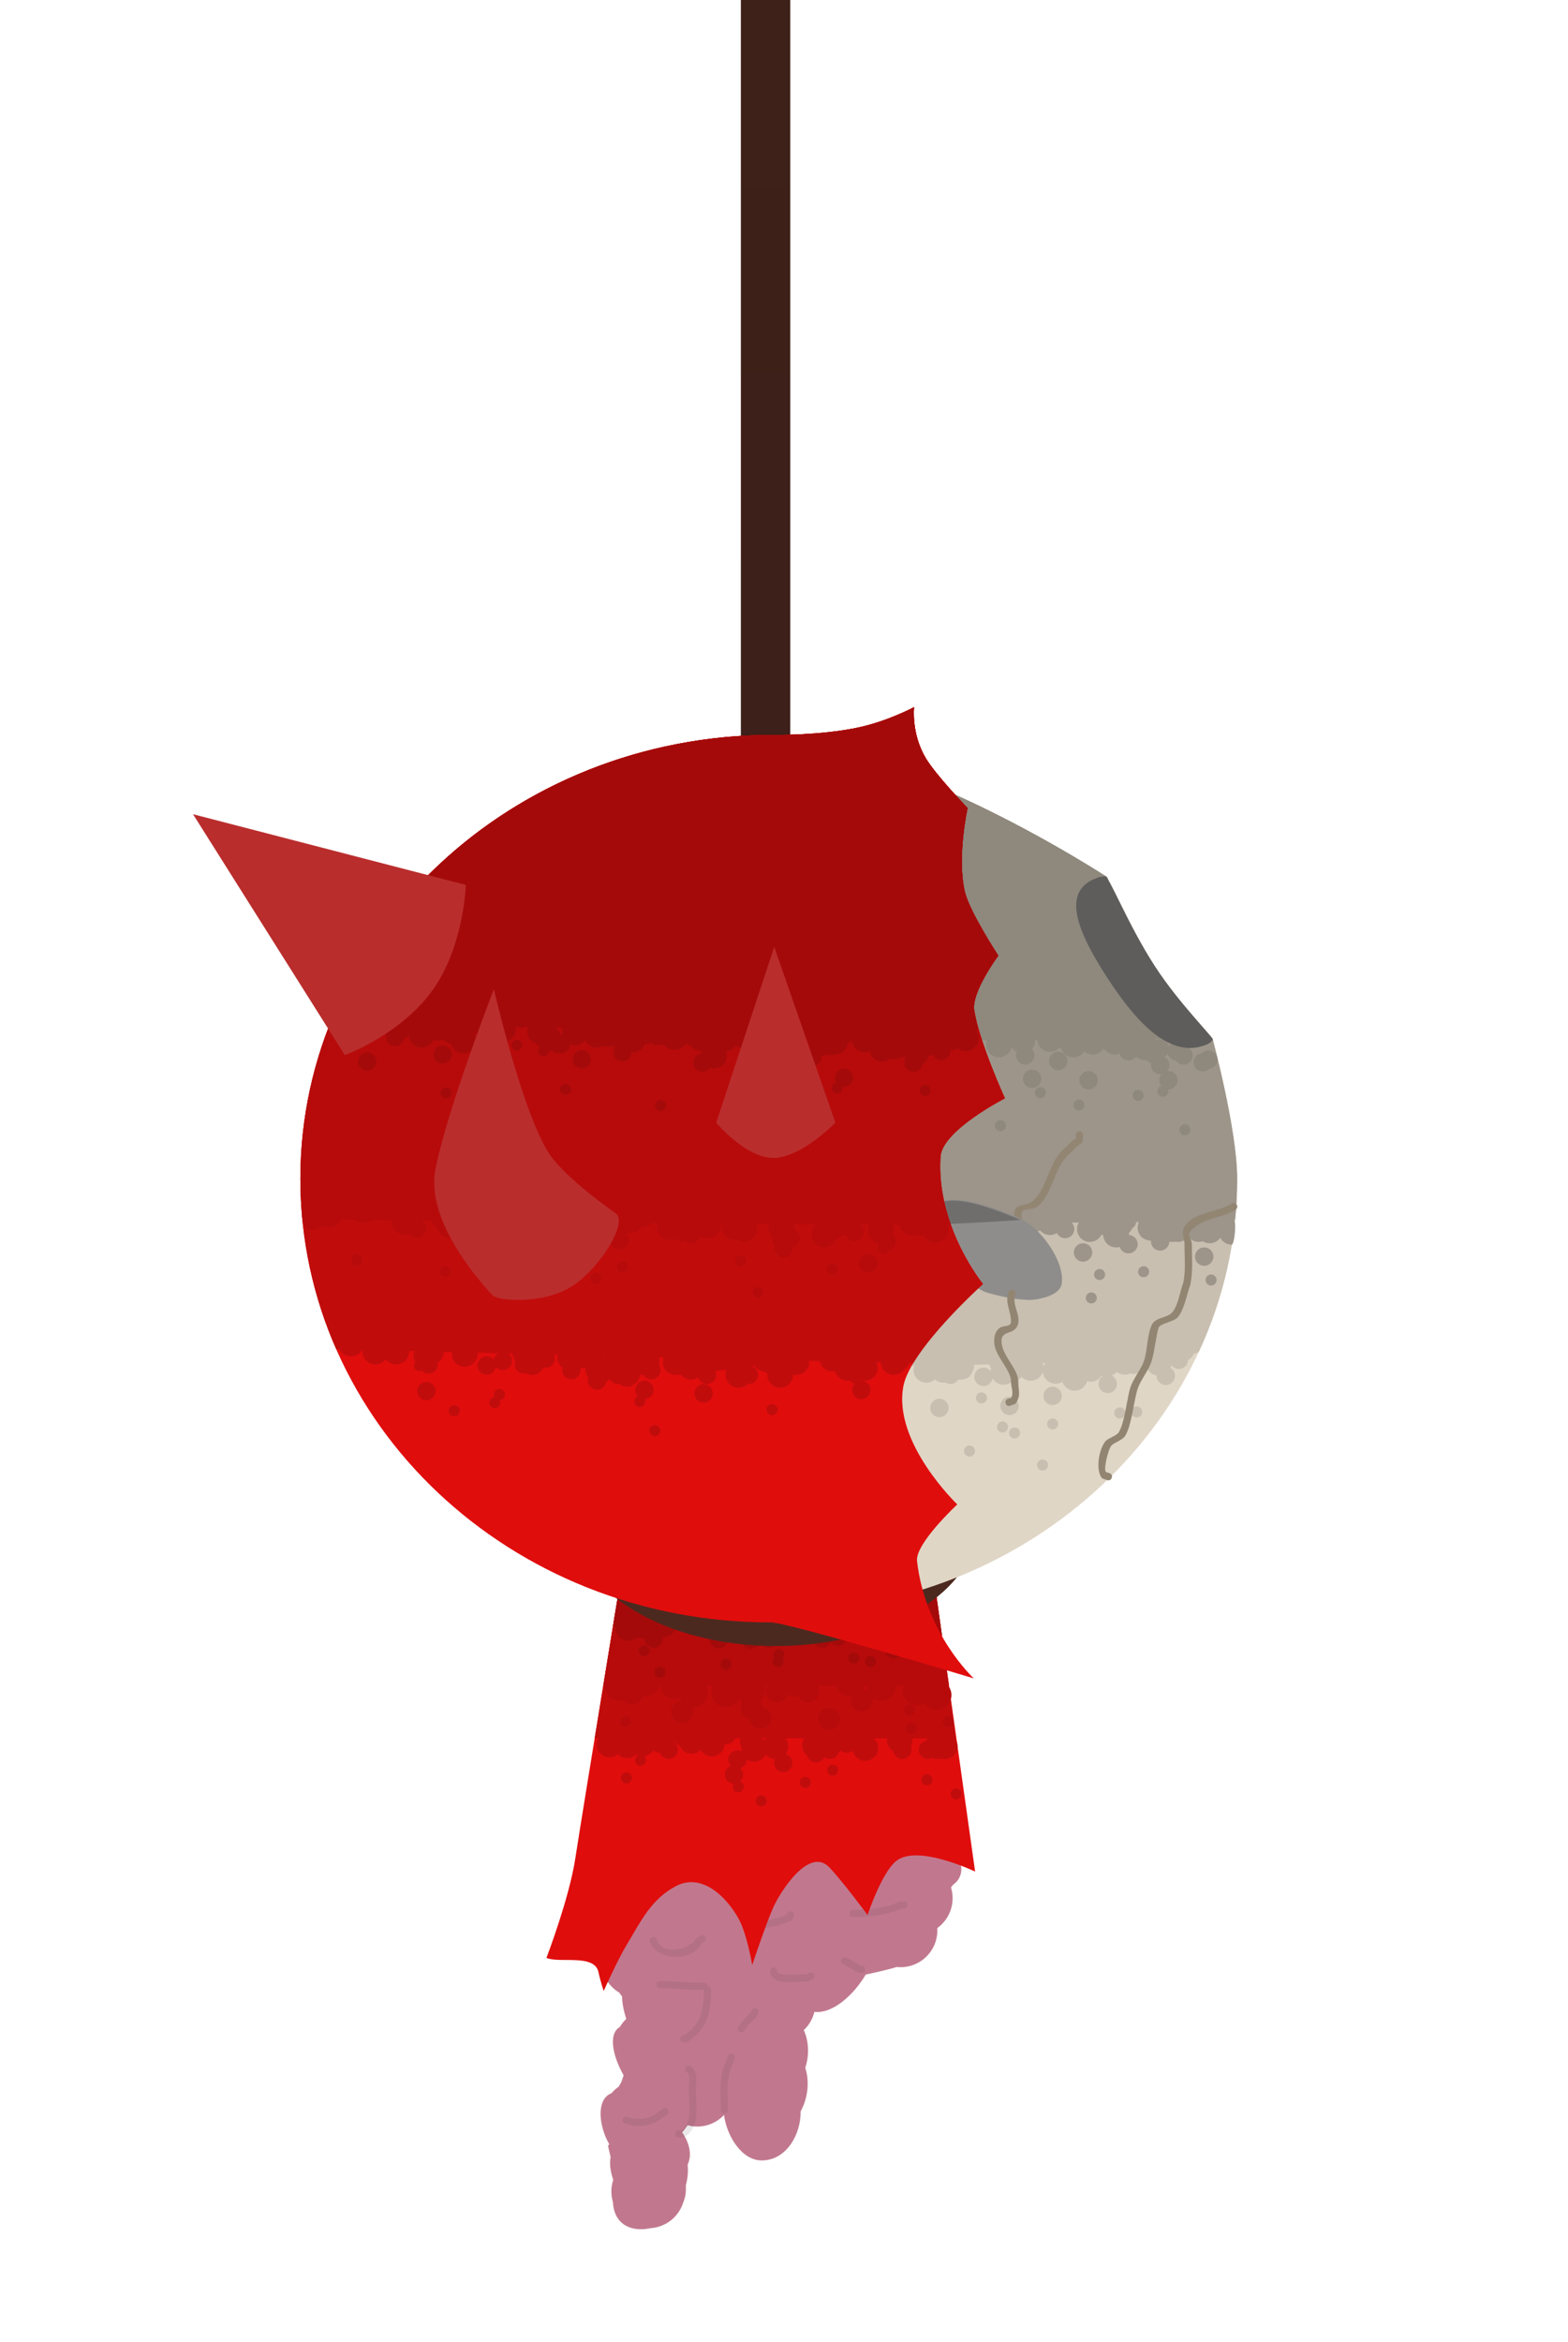 <svg version="1.1" xmlns="http://www.w3.org/2000/svg" xmlns:xlink="http://www.w3.org/1999/xlink" width="213.182" height="318.197" viewBox="0,0,213.182,318.197"><defs><linearGradient x1="318.607" y1="-11.585" x2="318.607" y2="191.19" gradientUnits="userSpaceOnUse" id="color-1"><stop offset="0" stop-color="#3e2119"/><stop offset="1" stop-color="#3a1f18"/></linearGradient></defs><g transform="translate(-214.524,11.585)"><g stroke-miterlimit="10"><g stroke-linecap="butt"><g><g stroke="none" stroke-width="0.5"><path d="M318.079,281.983c-2.704,0 -4.741,-3.304 -5.12,-6.172c-0.911,0.964 -2.202,1.565 -3.633,1.565c-0.455,0 -0.896,-0.061 -1.316,-0.175c-0.23,0.336 -0.476,0.665 -0.739,0.974c0.945,1.367 1.398,2.966 0.744,4.378c0.09,0.925 0.01,1.886 -0.241,2.784c0.009,0.222 0.01,0.451 0.005,0.688c-0.015,0.598 -0.145,1.161 -0.365,1.68c-0.61,1.93 -2.359,3.354 -4.459,3.482c-2.45,0.549 -4.946,-0.381 -5.097,-3.543c-0.138,-0.458 -0.213,-0.944 -0.213,-1.447c0,-0.552 0.089,-1.083 0.254,-1.579c-0.384,-1.095 -0.532,-2.196 -0.359,-3.081l-0.357,-1.559c0.06,-0.06 0.12,-0.122 0.178,-0.187c-1.472,-2.557 -1.783,-6.172 0.299,-6.941c0.287,-0.343 0.62,-0.646 0.988,-0.901c0.095,-0.187 0.202,-0.367 0.319,-0.539c0.109,-0.312 0.219,-0.622 0.328,-0.933c-0.005,-0.039 -0.009,-0.078 -0.013,-0.117c-1.321,-2.291 -2.186,-5.539 -0.487,-6.51c0.239,-0.405 0.533,-0.773 0.873,-1.095c-0.338,-1.038 -0.553,-2.117 -0.573,-3.071c-0.136,-0.143 -0.26,-0.31 -0.371,-0.504c-1.474,-0.87 -2.462,-2.474 -2.462,-4.309c0,-1.037 0.315,-1.999 0.855,-2.798c-0.001,0 -0.001,0 -0.002,0c-1.381,0 -2.5,-1.119 -2.5,-2.5c0,-0.188 0.021,-0.371 0.06,-0.548c-0.597,-0.457 -0.982,-1.177 -0.982,-1.986c0,-1.381 1.119,-2.5 2.5,-2.5c1.19,0 2.186,0.832 2.438,1.946c0.432,-0.75 1.241,-1.255 2.168,-1.255c0.117,0 0.233,0.008 0.346,0.024c0.458,-0.576 1.165,-0.945 1.958,-0.945c0.467,0 0.903,0.128 1.277,0.35c0.429,-0.759 1.244,-1.272 2.178,-1.272c0.117,0 0.233,0.008 0.346,0.024c0.113,-0.016 0.228,-0.024 0.346,-0.024c0.329,0 0.644,0.064 0.932,0.179c0.394,-0.259 0.865,-0.41 1.372,-0.41c0.325,0 0.636,0.062 0.921,0.175c0.285,-0.113 0.596,-0.175 0.921,-0.175c0.246,0 0.483,0.035 0.708,0.102c0.456,-0.488 1.106,-0.793 1.826,-0.793c0.433,0 0.84,0.11 1.195,0.304c0.455,-0.471 1.093,-0.764 1.799,-0.764c0.198,0 0.391,0.023 0.576,0.067c0.047,-0.011 0.095,-0.021 0.143,-0.029c0.867,-0.721 1.981,-1.155 3.197,-1.155c0.241,0 0.479,0.017 0.711,0.05c0.142,-0.132 0.299,-0.248 0.474,-0.347c1.344,-0.756 3.15,-1.165 4.847,-1.026c0.167,-0.134 0.351,-0.248 0.549,-0.337c0.447,-0.42 1.049,-0.678 1.712,-0.678c0.832,0 1.57,0.407 2.024,1.033c0.234,-0.072 0.482,-0.111 0.74,-0.111c0.546,0 1.05,0.175 1.461,0.471c0.025,-0.012 0.049,-0.023 0.074,-0.034c0.459,-0.549 1.148,-0.898 1.92,-0.898c0.157,0 0.311,0.015 0.461,0.042c0.149,-0.028 0.303,-0.042 0.461,-0.042c0.548,0 1.055,0.177 1.468,0.476c0.07,0.019 0.14,0.039 0.21,0.06c0.426,-0.336 0.963,-0.536 1.547,-0.536c0.895,0 1.68,0.47 2.122,1.177c0.333,-0.164 0.707,-0.256 1.103,-0.256c1.381,0 2.5,1.119 2.5,2.5c0,0.867 -0.441,1.631 -1.112,2.079c-0.087,0.13 -0.186,0.251 -0.295,0.362c0.144,0.466 0.221,0.961 0.221,1.474c0,1.627 -0.777,3.073 -1.981,3.986c-0.033,0.032 -0.067,0.063 -0.101,0.093c0.006,0.098 0.009,0.198 0.009,0.298c0,2.761 -2.239,5 -5,5c-0.178,0 -0.354,-0.009 -0.527,-0.027c-0.798,0.254 -2.44,0.652 -4.212,1.031c-1.584,2.682 -4.416,5.341 -6.983,5.073c-0.231,0.963 -0.742,1.818 -1.441,2.474c0.704,1.525 0.766,3.46 0.2,5.12c0.619,1.84 0.355,4.152 -0.63,5.929c0.056,3.103 -1.923,6.659 -5.294,6.659z" fill="#c1788e"/><path d="M310.465,251.652c0.224,0.447 -0.224,0.671 -0.224,0.671l-0.331,0.137c-1.168,2.618 -6.124,2.435 -7.047,-0.195c0,0 -0.158,-0.474 0.316,-0.632c0.474,-0.158 0.632,0.316 0.632,0.316c0.686,2.217 4.464,1.518 5.391,-0.195l0.591,-0.324c0,0 0.447,-0.224 0.671,0.224z" fill-opacity="0.122" fill="#59434a"/><path d="M321.505,248.561c0.027,-0.144 0.125,-0.41 0.49,-0.41c0.5,0 0.5,0.5 0.5,0.5l-0.276,0.678c-1.607,0.803 -3.713,1.195 -5.521,1.204c0,0 -0.5,0 -0.5,-0.5c0,-0.5 0.5,-0.5 0.5,-0.5c1.564,0.009 3.37,-0.318 4.808,-0.972z" fill-opacity="0.122" fill="#59434a"/><path d="M337.928,247.269c0,0.5 -0.5,0.5 -0.5,0.5l-0.237,-0.053c-1.915,0.952 -4.544,1.197 -6.673,1.204c0,0 -0.5,0 -0.5,-0.5c0,-0.5 0.5,-0.5 0.5,-0.5c1.966,0.007 4.461,-0.211 6.226,-1.099l0.684,-0.053c0,0 0.5,0 0.5,0.5z" fill-opacity="0.122" fill="#59434a"/><path d="M332.17,256.022c0,0.5 -0.5,0.5 -0.5,0.5l-0.454,-0.053c-0.712,-0.356 -1.363,-0.798 -2.073,-1.152c0,0 -0.447,-0.224 -0.224,-0.671c0.224,-0.447 0.671,-0.224 0.671,-0.224c0.71,0.356 1.36,0.795 2.073,1.152l0.007,-0.053c0,0 0.5,0 0.5,0.5z" fill-opacity="0.122" fill="#59434a"/><path d="M325.207,256.719c0.224,0.447 -0.224,0.671 -0.224,0.671l-0.569,0.27c-1.709,0.022 -4.985,0.701 -5.222,-1.408c0,0 0,-0.5 0.5,-0.5c0.5,0 0.5,0.5 0.5,0.5c-0.214,0.705 3.218,0.422 3.992,0.435l0.352,-0.191c0,0 0.447,-0.224 0.671,0.224z" fill-opacity="0.122" fill="#59434a"/><path d="M306.984,265.465c0,-0.5 0.5,-0.5 0.5,-0.5l-0.044,0.082c2.402,-1.573 2.765,-3.444 2.768,-6.222h-0.191c-1.946,0 -3.837,-0.23 -5.759,-0.23c0,0 -0.5,0 -0.5,-0.5c0,-0.5 0.5,-0.5 0.5,-0.5c1.925,0 3.811,0.23 5.759,0.23h0.23c0,0 0.473,0 0.499,0.461c0,0 0,0.001 0,0.001c0.462,0.025 0.462,0.499 0.462,0.499c0,3.133 -0.506,5.317 -3.22,7.098l-0.504,0.082c0,0 -0.5,0 -0.5,-0.5z" fill-opacity="0.122" fill="#59434a"/><path d="M306.293,278.365c0,-0.5 0.5,-0.5 0.5,-0.5l0.237,0.053c1.815,-0.874 1.106,-3.875 1.106,-5.542c0,-0.492 0.283,-2.234 -0.184,-2.317c0,0 -0.447,-0.224 -0.224,-0.671c0.224,-0.447 0.671,-0.224 0.671,-0.224c1.117,0.699 0.737,1.988 0.737,3.211c0,2.212 0.68,5.235 -1.658,6.436l-0.684,0.053c0,0 -0.5,0 -0.5,-0.5z" fill-opacity="0.122" fill="#59434a"/><path d="M314.091,267.525c0.474,0.158 0.316,0.632 0.316,0.632l-0.243,0.724c-0.978,1.956 -0.653,4.124 -0.653,6.258c0,0 0,0.5 -0.5,0.5c-0.5,0 -0.5,-0.5 -0.5,-0.5c0,-2.27 -0.313,-4.557 0.729,-6.641l0.218,-0.658c0,0 0.158,-0.474 0.632,-0.316z" fill-opacity="0.122" fill="#59434a"/><path d="M317.382,261.333c0.447,0.224 0.224,0.671 0.224,0.671l-0.272,0.529c-0.49,0.496 -1.328,1.187 -1.571,1.774c0,0 -0.224,0.447 -0.671,0.224c-0.447,-0.224 -0.224,-0.671 -0.224,-0.671c0.383,-0.699 1.066,-1.331 1.654,-1.911l0.189,-0.392c0,0 0.224,-0.447 0.671,-0.224z" fill-opacity="0.122" fill="#59434a"/><path d="M305.364,275.089c0.281,0.414 -0.133,0.695 -0.133,0.695l-0.803,0.545c-1.455,1.078 -3.208,1.228 -4.934,0.667c0,0 -0.474,-0.158 -0.316,-0.632c0.158,-0.474 0.632,-0.316 0.632,-0.316c1.407,0.484 2.866,0.358 4.037,-0.533l0.822,-0.558c0,0 0.414,-0.281 0.695,0.133z" fill-opacity="0.122" fill="#59434a"/></g><path d="M301.495,187.23l37.783,-0.158l7.82,55.659c0,0 -7.869,-3.78 -10.744,-1.428c-1.982,1.622 -3.88,7.326 -3.88,7.326c0,0 -3.452,-4.665 -5.219,-6.489c-2.735,-2.824 -6.647,3.299 -7.642,5.553c-0.974,2.208 -2.822,7.738 -2.822,7.738c0,0 -0.697,-4.26 -1.88,-6.354c-1.759,-3.114 -5.061,-6.17 -8.49,-4.369c-3.394,1.782 -4.793,4.834 -6.694,7.974c-1.246,2.058 -3.13,6.281 -3.13,6.281c0,0 -0.474,-1.439 -0.7,-2.543c-0.526,-2.56 -5.25,-1.191 -7.081,-1.957c0,0 3.103,-8.103 3.928,-13.544c0.825,-5.441 8.749,-53.689 8.749,-53.689z" fill="#e00d0d" stroke="#000000" stroke-width="0"/><g fill="#c10c0c"><path d="M301.495,187.23l37.783,-0.158l5.212,37.561l-49.115,-0.035l6.119,-37.368z" stroke="#000000" stroke-width="0"/><path d="M300.85,227.615c0,-0.273 0.146,-0.512 0.364,-0.643c-0.079,-0.03 -0.155,-0.066 -0.228,-0.107c-0.312,0.287 -0.728,0.462 -1.184,0.462c-0.496,0 -0.944,-0.206 -1.262,-0.538c-0.306,0.261 -0.702,0.418 -1.135,0.418c-0.967,0 -1.75,-0.783 -1.75,-1.75c0,-0.967 0.783,-1.75 1.75,-1.75c0.496,0 0.944,0.206 1.262,0.538c0.306,-0.261 0.702,-0.418 1.135,-0.418c0.31,0 0.601,0.081 0.854,0.222c0.312,-0.287 0.728,-0.462 1.184,-0.462c0.388,0 0.746,0.126 1.036,0.339c0.31,-0.492 0.858,-0.819 1.482,-0.819c0.747,0 1.384,0.468 1.635,1.126c0.072,-0.622 0.6,-1.106 1.242,-1.106c0.258,0 0.499,0.078 0.698,0.213c0.193,-0.073 0.402,-0.113 0.621,-0.113c0.648,0 1.214,0.352 1.516,0.876c0.317,-0.319 0.756,-0.516 1.241,-0.516c0.302,0 0.587,0.077 0.835,0.212c0.148,-0.525 0.631,-0.91 1.203,-0.91c0.69,0 1.25,0.56 1.25,1.25c0,0.69 -0.56,1.25 -1.25,1.25c-0.099,0 -0.196,-0.012 -0.288,-0.033c-0.01,0.958 -0.789,1.732 -1.75,1.732c-0.648,0 -1.214,-0.352 -1.516,-0.876c-0.317,0.319 -0.756,0.516 -1.241,0.516c-0.752,0 -1.394,-0.475 -1.641,-1.141c-0.356,-0.095 -0.65,-0.343 -0.806,-0.669c-0.002,0.065 -0.008,0.13 -0.017,0.193c0.358,0.22 0.597,0.615 0.597,1.066c0,0.69 -0.56,1.25 -1.25,1.25c-0.54,0 -1,-0.342 -1.175,-0.821c-0.351,-0.019 -0.674,-0.141 -0.94,-0.337c-0.264,0.419 -0.701,0.718 -1.21,0.798c0.147,0.137 0.239,0.332 0.239,0.549c0,0.414 -0.336,0.75 -0.75,0.75c-0.414,0 -0.75,-0.336 -0.75,-0.75z" stroke="none" stroke-width="0.5"/><path d="M314.157,231.212c0,-0.159 0.05,-0.307 0.134,-0.428c-0.683,-0.009 -1.234,-0.565 -1.234,-1.25c0,-0.541 0.344,-1.002 0.825,-1.176c-0.214,-0.224 -0.345,-0.528 -0.345,-0.862c0,-0.69 0.56,-1.25 1.25,-1.25c0.2,0 0.389,0.047 0.557,0.131c-0.019,-0.103 -0.029,-0.21 -0.029,-0.319c0,-0.078 0.005,-0.155 0.015,-0.23c-0.147,-0.205 -0.234,-0.457 -0.234,-0.729c0,-0.69 0.56,-1.25 1.25,-1.25c0.399,0 0.755,0.187 0.984,0.479c0.417,0.063 0.786,0.274 1.052,0.577c0.289,-0.568 0.879,-0.957 1.56,-0.957c0.967,0 1.75,0.783 1.75,1.75c0,0.401 -0.135,0.771 -0.362,1.066c0.541,0.137 0.941,0.628 0.941,1.212c0,0.69 -0.56,1.25 -1.25,1.25c-0.69,0 -1.25,-0.56 -1.25,-1.25c0,-0.189 0.042,-0.368 0.117,-0.529c-0.503,-0.015 -0.953,-0.243 -1.263,-0.597c-0.289,0.568 -0.879,0.957 -1.56,0.957c-0.384,0 -0.739,-0.124 -1.028,-0.334c0,0.007 0,0.015 0,0.022c0,0.541 -0.344,1.002 -0.825,1.176c0.214,0.224 0.345,0.528 0.345,0.862c0,0.384 -0.173,0.727 -0.446,0.957c0.315,0.089 0.545,0.379 0.545,0.722c0,0.414 -0.336,0.75 -0.75,0.75c-0.414,0 -0.75,-0.336 -0.75,-0.75z" stroke="none" stroke-width="0.5"/><path d="M327.255,224.327c0.082,0 0.162,0.008 0.24,0.023c0.078,-0.015 0.158,-0.023 0.24,-0.023c0.334,0 0.636,0.131 0.861,0.343c0.166,-0.263 0.427,-0.459 0.735,-0.541c0.247,-0.666 0.889,-1.141 1.641,-1.141c0.799,0 1.473,0.535 1.682,1.266c0.731,0.21 1.266,0.884 1.266,1.682c0,0.967 -0.783,1.75 -1.75,1.75c-0.799,0 -1.473,-0.535 -1.682,-1.266c-0.047,-0.013 -0.092,-0.029 -0.137,-0.046c-0.199,0.134 -0.439,0.213 -0.698,0.213c-0.334,0 -0.636,-0.131 -0.861,-0.343c-0.058,0.092 -0.128,0.176 -0.208,0.25c-0.14,0.537 -0.629,0.933 -1.209,0.933c-0.292,0 -0.561,-0.1 -0.773,-0.268c-0.193,0.44 -0.633,0.747 -1.145,0.747c-0.593,0 -1.089,-0.412 -1.218,-0.966c-0.398,-0.321 -0.652,-0.812 -0.652,-1.363c0,-0.967 0.783,-1.75 1.75,-1.75c0.543,0 1.029,0.248 1.35,0.636c0.17,-0.087 0.364,-0.136 0.568,-0.136z" stroke="none" stroke-width="0.5"/><path d="M338.456,226.176c0,0.69 -0.56,1.25 -1.25,1.25c-0.623,0 -1.14,-0.456 -1.235,-1.053c-0.523,-0.303 -0.875,-0.868 -0.875,-1.516c0,-0.967 0.783,-1.75 1.75,-1.75c0.967,0 1.75,0.783 1.75,1.75c0,0.313 -0.082,0.607 -0.227,0.862c0.056,0.142 0.086,0.296 0.086,0.457z" stroke="none" stroke-width="0.5"/><path d="M339.432,226.176c0,-0.599 0.421,-1.099 0.983,-1.221c0.279,-0.596 0.884,-1.008 1.585,-1.008c0.166,0 0.327,0.023 0.48,0.067c0.152,-0.043 0.313,-0.067 0.48,-0.067c0.967,0 1.75,0.783 1.75,1.75c0,0.967 -0.783,1.75 -1.75,1.75c-0.166,0 -0.327,-0.023 -0.48,-0.067c-0.152,0.043 -0.313,0.067 -0.48,0.067c-0.264,0 -0.514,-0.058 -0.739,-0.163c-0.173,0.091 -0.371,0.143 -0.58,0.143c-0.69,0 -1.25,-0.56 -1.25,-1.25z" stroke="none" stroke-width="0.5"/><path d="M298.932,230.013c0,-0.414 0.336,-0.75 0.75,-0.75c0.414,0 0.75,0.336 0.75,0.75c0,0.414 -0.336,0.75 -0.75,0.75c-0.414,0 -0.75,-0.336 -0.75,-0.75z" stroke="none" stroke-width="0.5"/><path d="M317.274,233.13c0,-0.414 0.336,-0.75 0.75,-0.75c0.414,0 0.75,0.336 0.75,0.75c0,0.414 -0.336,0.75 -0.75,0.75c-0.414,0 -0.75,-0.336 -0.75,-0.75z" stroke="none" stroke-width="0.5"/><path d="M323.268,230.612c0,-0.414 0.336,-0.75 0.75,-0.75c0.414,0 0.75,0.336 0.75,0.75c0,0.414 -0.336,0.75 -0.75,0.75c-0.414,0 -0.75,-0.336 -0.75,-0.75z" stroke="none" stroke-width="0.5"/><path d="M326.985,228.934c0,-0.414 0.336,-0.75 0.75,-0.75c0.414,0 0.75,0.336 0.75,0.75c0,0.414 -0.336,0.75 -0.75,0.75c-0.414,0 -0.75,-0.336 -0.75,-0.75z" stroke="none" stroke-width="0.5"/><path d="M339.812,230.252c0,-0.414 0.336,-0.75 0.75,-0.75c0.414,0 0.75,0.336 0.75,0.75c0,0.414 -0.336,0.75 -0.75,0.75c-0.414,0 -0.75,-0.336 -0.75,-0.75z" stroke="none" stroke-width="0.5"/><path d="M343.769,232.171c0,-0.414 0.336,-0.75 0.75,-0.75c0.414,0 0.75,0.336 0.75,0.75c0,0.414 -0.336,0.75 -0.75,0.75c-0.414,0 -0.75,-0.336 -0.75,-0.75z" stroke="none" stroke-width="0.5"/></g><g fill="#b70b0b"><path d="M301.495,187.23l37.783,-0.158l4.271,30.396l-47.017,0.062l4.963,-30.3z" stroke="#000000" stroke-width="0"/><path d="M300.521,220.004c-0.473,0 -0.894,-0.219 -1.169,-0.56c-0.198,0.066 -0.409,0.101 -0.629,0.101c-1.105,0 -2,-0.895 -2,-2c0,-1.105 0.895,-2 2,-2c0.641,0 1.212,0.302 1.578,0.771c0.264,-0.796 1.014,-1.37 1.899,-1.37c1.105,0 2,0.895 2,2c0,1.105 -0.895,2 -2,2c-0.081,0 -0.161,-0.005 -0.24,-0.014c-0.184,0.62 -0.758,1.073 -1.438,1.073z" stroke="none" stroke-width="0.5"/><path d="M305.735,221.021c0,-0.8 0.626,-1.453 1.415,-1.498c-0.074,-0.106 -0.137,-0.219 -0.19,-0.339c-0.213,0.078 -0.444,0.12 -0.684,0.12c-1.105,0 -2,-0.895 -2,-2c0,-1.105 0.895,-2 2,-2c0.82,0 1.524,0.493 1.833,1.199c0.213,-0.078 0.444,-0.12 0.684,-0.12c1.105,0 2,0.895 2,2c0,1.105 -0.895,2 -2,2c-0.069,0 -0.138,-0.004 -0.205,-0.01c0.094,0.196 0.147,0.416 0.147,0.648c0,0.828 -0.672,1.5 -1.5,1.5c-0.828,0 -1.5,-0.672 -1.5,-1.5z" stroke="none" stroke-width="0.5"/><path d="M319.404,221.861c0,0.828 -0.672,1.5 -1.5,1.5c-0.777,0 -1.416,-0.591 -1.492,-1.347c-0.688,-0.136 -1.207,-0.743 -1.207,-1.471c0,-0.318 0.099,-0.613 0.268,-0.855c-0.171,-0.115 -0.323,-0.255 -0.451,-0.415c-0.327,0.659 -1.007,1.113 -1.793,1.113c-1.105,0 -2,-0.895 -2,-2c0,-1.105 0.895,-2 2,-2c0.633,0 1.197,0.294 1.564,0.753c0.327,-0.659 1.007,-1.113 1.793,-1.113c1.105,0 2,0.895 2,2c0,0.625 -0.286,1.182 -0.735,1.549c0.19,0.225 0.316,0.507 0.347,0.816c0.688,0.136 1.206,0.743 1.206,1.471z" stroke="none" stroke-width="0.5"/><path d="M325.878,218.264c0,0.828 -0.672,1.5 -1.5,1.5c-0.602,0 -1.121,-0.355 -1.36,-0.867c-0.141,0.032 -0.288,0.048 -0.438,0.048c-0.349,0 -0.676,-0.089 -0.962,-0.246c-0.187,0.616 -0.759,1.065 -1.436,1.065c-0.828,0 -1.5,-0.672 -1.5,-1.5c0,-0.828 0.672,-1.5 1.5,-1.5c0.139,0 0.274,0.019 0.402,0.054c0.065,-1.045 0.934,-1.873 1.996,-1.873c1.048,0 1.907,0.806 1.993,1.831c0.736,0.095 1.305,0.725 1.305,1.487z" stroke="none" stroke-width="0.5"/><path d="M330.191,219.463c0,-0.184 0.033,-0.36 0.094,-0.523c-0.05,0.004 -0.101,0.006 -0.152,0.006c-1.105,0 -2,-0.895 -2,-2c0,-1.105 0.895,-2 2,-2c1.105,0 2,0.895 2,2c0,0.375 -0.103,0.726 -0.283,1.026c0.206,0.022 0.4,0.085 0.573,0.182c-0.061,-0.192 -0.094,-0.396 -0.094,-0.608c0,-1.105 0.895,-2 2,-2c1.105,0 2,0.895 2,2c0,1.105 -0.895,2 -2,2c-0.435,0 -0.838,-0.139 -1.166,-0.375c0.019,0.095 0.029,0.193 0.029,0.293c0,0.828 -0.672,1.5 -1.5,1.5c-0.828,0 -1.5,-0.672 -1.5,-1.5z" stroke="none" stroke-width="0.5"/><path d="M341.881,216.744c1.105,0 2,0.895 2,2c0,1.105 -0.895,2 -2,2c-0.682,0 -1.284,-0.341 -1.645,-0.863c-0.292,0.167 -0.631,0.263 -0.992,0.263c-1.105,0 -2,-0.895 -2,-2c0,-1.105 0.895,-2 2,-2c0.682,0 1.284,0.341 1.645,0.863c0.292,-0.167 0.631,-0.263 0.992,-0.263z" stroke="none" stroke-width="0.5"/><path d="M325.755,221.98c0,-0.828 0.672,-1.5 1.5,-1.5c0.828,0 1.5,0.672 1.5,1.5c0,0.828 -0.672,1.5 -1.5,1.5c-0.828,0 -1.5,-0.672 -1.5,-1.5z" stroke="none" stroke-width="0.5"/><path d="M298.812,222.34c0,-0.414 0.336,-0.75 0.75,-0.75c0.414,0 0.75,0.336 0.75,0.75c0,0.414 -0.336,0.75 -0.75,0.75c-0.414,0 -0.75,-0.336 -0.75,-0.75z" stroke="none" stroke-width="0.5"/><path d="M342.69,222.34c0,-0.414 0.336,-0.75 0.75,-0.75c0.414,0 0.75,0.336 0.75,0.75c0,0.414 -0.336,0.75 -0.75,0.75c-0.414,0 -0.75,-0.336 -0.75,-0.75z" stroke="none" stroke-width="0.5"/><path d="M337.654,223.299c0,-0.414 0.336,-0.75 0.75,-0.75c0.414,0 0.75,0.336 0.75,0.75c0,0.414 -0.336,0.75 -0.75,0.75c-0.414,0 -0.75,-0.336 -0.75,-0.75z" stroke="none" stroke-width="0.5"/><path d="M337.415,220.782c0,-0.414 0.336,-0.75 0.75,-0.75c0.414,0 0.75,0.336 0.75,0.75c0,0.414 -0.336,0.75 -0.75,0.75c-0.414,0 -0.75,-0.336 -0.75,-0.75z" stroke="none" stroke-width="0.5"/></g><g fill="#a50a0a"><path d="M301.495,187.23l37.783,-0.158l3.328,23.683l-44.753,-1.305l3.642,-22.221z" stroke="#000000" stroke-width="0"/><path d="M302.148,211.071c0,-0.034 0.001,-0.068 0.004,-0.102c-0.138,0.035 -0.283,0.054 -0.432,0.054c-0.213,0 -0.418,-0.038 -0.607,-0.108c-0.312,0.29 -0.731,0.468 -1.191,0.468c-0.967,0 -1.75,-0.783 -1.75,-1.75c0,-0.967 0.783,-1.75 1.75,-1.75c0.213,0 0.418,0.038 0.607,0.108c0.312,-0.29 0.731,-0.468 1.191,-0.468c0.611,0 1.149,0.313 1.462,0.788c0.298,-0.541 0.873,-0.908 1.535,-0.908c0.967,0 1.75,0.783 1.75,1.75c0,0.967 -0.783,1.75 -1.75,1.75c-0.027,0 -0.054,-0.001 -0.08,-0.002c0.008,0.056 0.011,0.112 0.011,0.17c0,0.69 -0.56,1.25 -1.25,1.25c-0.69,0 -1.25,-0.56 -1.25,-1.25z" stroke="none" stroke-width="0.5"/><path d="M311.02,211.191c0,-0.057 0.004,-0.114 0.011,-0.169c-0.399,-0.157 -0.726,-0.455 -0.92,-0.834c-0.313,0.294 -0.735,0.475 -1.198,0.475c-0.967,0 -1.75,-0.783 -1.75,-1.75c0,-0.967 0.783,-1.75 1.75,-1.75c0.68,0 1.269,0.388 1.559,0.954c0.313,-0.294 0.735,-0.475 1.198,-0.475c0.967,0 1.75,0.783 1.75,1.75c0,0.338 -0.096,0.653 -0.261,0.92c0.223,0.226 0.36,0.536 0.36,0.878c0,0.69 -0.56,1.25 -1.25,1.25c-0.69,0 -1.25,-0.56 -1.25,-1.25z" stroke="none" stroke-width="0.5"/><path d="M320.422,209.102c0.065,0 0.128,0.005 0.19,0.014c0.133,-0.835 0.856,-1.473 1.728,-1.473c0.567,0 1.071,0.27 1.391,0.688c0.696,0.231 1.198,0.888 1.198,1.661c0,0.967 -0.783,1.75 -1.75,1.75c-0.567,0 -1.071,-0.27 -1.391,-0.688c-0.091,-0.03 -0.18,-0.068 -0.264,-0.112c-0.211,0.393 -0.625,0.66 -1.102,0.66c-0.061,0 -0.122,-0.004 -0.181,-0.013c-0.197,0.432 -0.632,0.732 -1.138,0.732c-0.45,0 -0.845,-0.238 -1.065,-0.595c-0.211,0.247 -0.489,0.435 -0.806,0.535c-0.189,0.114 -0.41,0.18 -0.647,0.18c-0.415,0 -0.782,-0.202 -1.009,-0.512c-0.38,-0.321 -0.621,-0.801 -0.621,-1.337c0,-0.967 0.783,-1.75 1.75,-1.75c0.78,0 1.441,0.51 1.667,1.215c0.206,-0.148 0.458,-0.236 0.731,-0.236c0.061,0 0.122,0.004 0.181,0.013c0.197,-0.432 0.632,-0.732 1.138,-0.732z" stroke="none" stroke-width="0.5"/><path d="M340.562,208.242c0.967,0 1.75,0.783 1.75,1.75c0,0.967 -0.783,1.75 -1.75,1.75c-0.166,0 -0.327,-0.023 -0.48,-0.067c-0.152,0.043 -0.313,0.067 -0.48,0.067c-0.967,0 -1.75,-0.783 -1.75,-1.75c0,-0.967 0.783,-1.75 1.75,-1.75c0.166,0 0.327,0.023 0.48,0.067c0.152,-0.043 0.313,-0.067 0.48,-0.067z" stroke="none" stroke-width="0.5"/><path d="M328.454,209.581c0.017,0 0.033,0 0.05,0.001c-0.001,-0.023 -0.001,-0.046 -0.001,-0.07c0,-0.967 0.783,-1.75 1.75,-1.75c0.189,0 0.371,0.03 0.542,0.086c0.287,-0.205 0.637,-0.325 1.016,-0.325c0.967,0 1.75,0.783 1.75,1.75c0,0.967 -0.783,1.75 -1.75,1.75c-0.189,0 -0.371,-0.03 -0.542,-0.086c-0.287,0.205 -0.637,0.325 -1.016,0.325c-0.208,0 -0.407,-0.036 -0.592,-0.103c-0.144,0.531 -0.63,0.921 -1.206,0.921c-0.415,0 -0.783,-0.202 -1.01,-0.514c-0.192,0.443 -0.634,0.754 -1.148,0.754c-0.69,0 -1.25,-0.56 -1.25,-1.25c0,-0.69 0.56,-1.25 1.25,-1.25c0.415,0 0.783,0.202 1.01,0.514c0.192,-0.443 0.634,-0.754 1.148,-0.754z" stroke="none" stroke-width="0.5"/><path d="M334.757,212.51c0,-0.69 0.56,-1.25 1.25,-1.25c0.69,0 1.25,0.56 1.25,1.25c0,0.69 -0.56,1.25 -1.25,1.25c-0.69,0 -1.25,-0.56 -1.25,-1.25z" stroke="none" stroke-width="0.5"/><path d="M303.487,215.627c0,-0.414 0.336,-0.75 0.75,-0.75c0.414,0 0.75,0.336 0.75,0.75c0,0.414 -0.336,0.75 -0.75,0.75c-0.414,0 -0.75,-0.336 -0.75,-0.75z" stroke="none" stroke-width="0.5"/><path d="M301.33,212.749c0,-0.414 0.336,-0.75 0.75,-0.75c0.414,0 0.75,0.336 0.75,0.75c0,0.414 -0.336,0.75 -0.75,0.75c-0.414,0 -0.75,-0.336 -0.75,-0.75z" stroke="none" stroke-width="0.5"/><path d="M312.479,214.548c0,-0.414 0.336,-0.75 0.75,-0.75c0.414,0 0.75,0.336 0.75,0.75c0,0.414 -0.336,0.75 -0.75,0.75c-0.414,0 -0.75,-0.336 -0.75,-0.75z" stroke="none" stroke-width="0.5"/><path d="M319.672,213.229c0,-0.414 0.336,-0.75 0.75,-0.75c0.414,0 0.75,0.336 0.75,0.75c0,0.218 -0.093,0.414 -0.241,0.551c0.076,0.118 0.121,0.258 0.121,0.408c0,0.414 -0.336,0.75 -0.75,0.75c-0.414,0 -0.75,-0.336 -0.75,-0.75c0,-0.218 0.093,-0.414 0.241,-0.551c-0.076,-0.118 -0.121,-0.258 -0.121,-0.408z" stroke="none" stroke-width="0.5"/><path d="M329.862,213.708c0,-0.414 0.336,-0.75 0.75,-0.75c0.414,0 0.75,0.336 0.75,0.75c0,0.414 -0.336,0.75 -0.75,0.75c-0.414,0 -0.75,-0.336 -0.75,-0.75z" stroke="none" stroke-width="0.5"/><path d="M332.14,214.188c0,-0.414 0.336,-0.75 0.75,-0.75c0.414,0 0.75,0.336 0.75,0.75c0,0.414 -0.336,0.75 -0.75,0.75c-0.414,0 -0.75,-0.336 -0.75,-0.75z" stroke="none" stroke-width="0.5"/></g></g><path d="M347.423,195.384c0,9.223 -12.272,16.7 -27.411,16.7c-15.138,0 -27.411,-7.477 -27.411,-16.7c0,-9.223 12.272,-16.7 27.411,-16.7c15.138,0 27.411,7.477 27.411,16.7z" fill="#4c291f" stroke="none" stroke-width="0"/></g><path d="M315.252,191.19v-202.775h6.709v202.775z" fill="url(#color-1)" stroke="none" stroke-width="0" stroke-linecap="butt"/><path d="M214.524,306.613v-267.725h213.182v267.725z" fill="none" stroke="none" stroke-width="0" stroke-linecap="butt"/><path d="" fill="none" stroke="#000000" stroke-width="2" stroke-linecap="round"/><g stroke-linecap="butt"><path d="M257.276,148.576c0,-32.518 28.083,-58.878 62.724,-58.878c17.671,0 45.036,17.897 45.036,17.897c0,0 2.86,7.145 5.546,11.254c2.686,4.109 8.786,10.676 8.786,10.676c0,0 3.356,12.384 3.356,19.052c0,32.518 -28.083,58.878 -62.724,58.878c-34.642,0 -62.724,-26.361 -62.724,-58.878z" fill="#e0d6c6" stroke="#000000" stroke-width="0"/><path d="M257.276,148.576c0,-32.518 28.083,-58.878 62.724,-58.878c17.671,0 45.036,17.897 45.036,17.897c0,0 2.86,7.145 5.546,11.254c2.686,4.109 8.786,10.676 8.786,10.676c0,0 3.356,12.384 3.356,19.052c0,8.342 -1.848,16.28 -5.182,23.47c-1.2,2.59 -113.726,2.89 -114.949,0.292c-3.419,-7.268 -5.318,-15.307 -5.318,-23.762z" fill="#c8bfb0" stroke="#000000" stroke-width="0"/><path d="M360.587,155.421c0,0.69 -0.56,1.25 -1.25,1.25c-0.495,0 -0.923,-0.288 -1.126,-0.706c-0.27,0.171 -0.59,0.27 -0.934,0.27c-0.539,0 -1.021,-0.243 -1.342,-0.626c-0.264,0.16 -0.574,0.252 -0.905,0.252c-0.967,0 -1.75,-0.783 -1.75,-1.75c0,-0.967 0.783,-1.75 1.75,-1.75c0.539,0 1.021,0.243 1.342,0.626c0.223,-0.135 0.478,-0.221 0.751,-0.245c0.299,-0.239 0.678,-0.381 1.09,-0.381c0.967,0 1.75,0.783 1.75,1.75c0,0.075 -0.005,0.149 -0.014,0.221c0.38,0.214 0.637,0.622 0.637,1.09z" fill="#9d958a" stroke="none" stroke-width="0.5"/><path d="M257.276,148.576c0,-32.518 28.083,-58.878 62.724,-58.878c17.671,0 45.036,17.897 45.036,17.897c0,0 2.86,7.145 5.546,11.254c2.686,4.109 8.786,10.676 8.786,10.676c0,0 3.356,12.384 3.356,19.052c0,1.864 -0.092,3.708 -0.273,5.528c-0.084,0.85 -124.856,0.538 -124.95,-0.497c-0.149,-1.658 -0.226,-3.336 -0.226,-5.031z" fill="#9d958a" stroke="#000000" stroke-width="0"/><path d="M261.387,127.567c9.013,-22.143 31.857,-37.869 58.613,-37.869c17.671,0 45.036,17.897 45.036,17.897c0,0 2.86,7.145 5.546,11.254c2.686,4.109 8.786,10.676 8.786,10.676c0,0 -119.383,1.488 -117.981,-1.957z" fill="#8e887d" stroke="#000000" stroke-width="0"/><path d="M361.274,142.137c0.5,0 0.5,0.5 0.5,0.5l-0.075,1.012c-0.531,0.312 -1.007,0.735 -1.388,1.219c-2.543,1.918 -2.418,5.244 -4.488,7.296c-1.103,1.094 -2.839,-0.14 -2.302,1.959c0,0 0.121,0.485 -0.364,0.606c-0.485,0.121 -0.606,-0.364 -0.606,-0.364c-0.716,-2.919 1.337,-1.655 2.565,-2.909c2.035,-2.077 1.89,-5.362 4.499,-7.307c0.337,-0.415 0.733,-0.839 1.233,-1.027l-0.075,-0.486c0,0 0,-0.5 0.5,-0.5z" fill="#928673" stroke="none" stroke-width="0.5"/><path d="M354.513,165.062c-2.614,-0.049 -5.864,-0.967 -6.292,-1.19c-3.567,-1.857 -9.162,-6.721 -7.661,-10.334c1.501,-3.613 6.996,-1.914 12.346,0.308c3.271,1.359 6.462,6.218 5.961,9.038c-0.318,1.792 -3.77,2.189 -4.354,2.178z" fill="#8f8d8b" stroke="none" stroke-width="0"/><path d="M340.31,154.748c0.008,-0.414 0.087,-0.82 0.249,-1.21c1.501,-3.613 7.311,-1.599 12.661,0.623c0.179,0.074 -12.915,0.826 -12.91,0.587z" fill="#706e6d" stroke="none" stroke-width="0"/><path d="M352.658,131.831c0,-0.174 0.036,-0.34 0.1,-0.49c-0.286,-0.142 -0.528,-0.359 -0.699,-0.626c-0.174,0.783 -0.873,1.369 -1.708,1.369c-0.967,0 -1.75,-0.783 -1.75,-1.75c0,-0.967 0.783,-1.75 1.75,-1.75c0.619,0 1.163,0.322 1.474,0.807c0.174,-0.783 0.873,-1.369 1.708,-1.369c0.967,0 1.75,0.783 1.75,1.75c0,0.462 -0.179,0.883 -0.472,1.196c0.215,0.224 0.346,0.529 0.346,0.864c0,0.69 -0.56,1.25 -1.25,1.25c-0.69,0 -1.25,-0.56 -1.25,-1.25z" fill="#8e887d" stroke="none" stroke-width="0.5"/><path d="M357.151,132.58c0,-0.69 0.56,-1.25 1.25,-1.25c0.69,0 1.25,0.56 1.25,1.25c0,0.69 -0.56,1.25 -1.25,1.25c-0.69,0 -1.25,-0.56 -1.25,-1.25z" fill="#8e887d" stroke="none" stroke-width="0.5"/><path d="M353.594,135.014c0,-0.69 0.56,-1.25 1.25,-1.25c0.69,0 1.25,0.56 1.25,1.25c0,0.69 -0.56,1.25 -1.25,1.25c-0.69,0 -1.25,-0.56 -1.25,-1.25z" fill="#8e887d" stroke="none" stroke-width="0.5"/><path d="M361.27,135.201c0,-0.69 0.56,-1.25 1.25,-1.25c0.69,0 1.25,0.56 1.25,1.25c0,0.69 -0.56,1.25 -1.25,1.25c-0.69,0 -1.25,-0.56 -1.25,-1.25z" fill="#8e887d" stroke="none" stroke-width="0.5"/><path d="M371.879,136.699c0,-0.335 0.22,-0.619 0.524,-0.715c-0.172,-0.214 -0.275,-0.486 -0.275,-0.782c0,-0.315 0.116,-0.603 0.309,-0.823c-0.059,0.009 -0.12,0.013 -0.182,0.013c-0.69,0 -1.25,-0.56 -1.25,-1.25c0,-0.096 0.011,-0.19 0.031,-0.28c-0.267,-0.062 -0.502,-0.209 -0.673,-0.412c-0.055,0.005 -0.111,0.008 -0.168,0.008c-0.47,0 -0.897,-0.185 -1.212,-0.487c-0.225,0.331 -0.605,0.549 -1.035,0.549c-0.583,0 -1.073,-0.399 -1.211,-0.94c-0.204,0.083 -0.427,0.129 -0.661,0.129c-0.635,0 -1.191,-0.338 -1.498,-0.844c-0.307,0.506 -0.863,0.844 -1.498,0.844c-0.44,0 -0.841,-0.162 -1.149,-0.43c-0.311,0.484 -0.855,0.804 -1.473,0.804c-0.815,0 -1.499,-0.557 -1.694,-1.311c-0.065,-0 -0.13,-0.004 -0.193,-0.012c-0.32,0.352 -0.782,0.573 -1.295,0.573c-0.967,0 -1.75,-0.783 -1.75,-1.75c0,-0.967 0.783,-1.75 1.75,-1.75c0.068,0 0.136,0.004 0.202,0.012c0.32,-0.352 0.782,-0.573 1.295,-0.573c0.815,0 1.499,0.557 1.694,1.311c0.436,0.002 0.834,0.164 1.139,0.43c0.311,-0.484 0.855,-0.804 1.473,-0.804c0.635,0 1.191,0.338 1.498,0.844c0.282,-0.465 0.773,-0.788 1.343,-0.838c0.299,-0.239 0.678,-0.381 1.09,-0.381c0.523,0 0.992,0.229 1.313,0.593c0.304,-0.253 0.694,-0.406 1.121,-0.406c0.771,0 1.426,0.499 1.659,1.191c0.234,0.143 0.432,0.339 0.577,0.571c0.172,-0.089 0.366,-0.139 0.573,-0.139c0.579,0 1.066,0.394 1.208,0.928c0.224,-0.334 0.606,-0.554 1.038,-0.554c0.438,0 0.824,0.225 1.047,0.566c0.639,0.056 1.139,0.592 1.139,1.245c0,0.69 -0.56,1.25 -1.25,1.25c-0.438,0 -0.824,-0.225 -1.047,-0.566c-0.53,-0.046 -0.965,-0.423 -1.098,-0.923c-0.122,0.182 -0.291,0.33 -0.489,0.427c0.415,0.203 0.701,0.63 0.701,1.123c0,0.315 -0.116,0.603 -0.309,0.823c0.059,-0.009 0.12,-0.013 0.182,-0.013c0.69,0 1.25,0.56 1.25,1.25c0,0.69 -0.56,1.25 -1.25,1.25c-0.014,0 -0.027,-0 -0.041,-0.001c0.027,0.078 0.042,0.161 0.042,0.248c0,0.414 -0.336,0.75 -0.75,0.75c-0.414,0 -0.75,-0.336 -0.75,-0.75z" fill="#8e887d" stroke="none" stroke-width="0.5"/><path d="M378.807,131.143c0.69,0 1.25,0.56 1.25,1.25c0,0.639 -0.479,1.166 -1.098,1.241c-0.227,0.236 -0.547,0.384 -0.901,0.384c-0.69,0 -1.25,-0.56 -1.25,-1.25c0,-0.639 0.479,-1.166 1.098,-1.241c0.227,-0.236 0.547,-0.384 0.901,-0.384z" fill="#8e887d" stroke="none" stroke-width="0.5"/><path d="M349.788,141.379c0,-0.414 0.336,-0.75 0.75,-0.75c0.414,0 0.75,0.336 0.75,0.75c0,0.414 -0.336,0.75 -0.75,0.75c-0.414,0 -0.75,-0.336 -0.75,-0.75z" fill="#8e887d" stroke="none" stroke-width="0.5"/><path d="M355.217,136.886c0,-0.414 0.336,-0.75 0.75,-0.75c0.414,0 0.75,0.336 0.75,0.75c0,0.414 -0.336,0.75 -0.75,0.75c-0.414,0 -0.75,-0.336 -0.75,-0.75z" fill="#8e887d" stroke="none" stroke-width="0.5"/><path d="M360.459,138.571c0,-0.414 0.336,-0.75 0.75,-0.75c0.414,0 0.75,0.336 0.75,0.75c0,0.414 -0.336,0.75 -0.75,0.75c-0.414,0 -0.75,-0.336 -0.75,-0.75z" fill="#8e887d" stroke="none" stroke-width="0.5"/><path d="M368.509,137.261c0,-0.414 0.336,-0.75 0.75,-0.75c0.414,0 0.75,0.336 0.75,0.75c0,0.414 -0.336,0.75 -0.75,0.75c-0.414,0 -0.75,-0.336 -0.75,-0.75z" fill="#8e887d" stroke="none" stroke-width="0.5"/><path d="M374.875,141.941c0,-0.414 0.336,-0.75 0.75,-0.75c0.414,0 0.75,0.336 0.75,0.75c0,0.414 -0.336,0.75 -0.75,0.75c-0.414,0 -0.75,-0.336 -0.75,-0.75z" fill="#8e887d" stroke="none" stroke-width="0.5"/><path d="M379.412,129.722c-0.276,0.339 -0.505,0.52 -1.155,0.752c-5.063,1.808 -9.761,-3.863 -13.385,-9.507c-3.625,-5.644 -6.291,-11.439 -1.227,-13.248c0.498,-0.178 0.652,-0.182 1.107,-0.232c0.568,-0.063 3.024,6.394 6.773,12.19c3.363,5.199 8.101,9.783 7.888,10.045z" fill="#5e5d5b" stroke="none" stroke-width="0"/><path d="M371.005,157.106c0,-0.042 0.002,-0.083 0.006,-0.123c-0.022,0.001 -0.044,0.001 -0.067,0.001c-0.967,0 -1.75,-0.783 -1.75,-1.75c0,-0.967 0.783,-1.75 1.75,-1.75c0.377,0 0.726,0.119 1.012,0.322c0.316,-0.315 0.753,-0.509 1.234,-0.509c0.43,0 0.825,0.155 1.129,0.413c0.119,-0.025 0.242,-0.039 0.368,-0.039c0.575,0 1.085,0.277 1.404,0.705c0.319,-0.428 0.829,-0.705 1.404,-0.705c0.348,0 0.672,0.101 0.944,0.276c0.132,-0.044 0.271,-0.073 0.414,-0.084c0.251,-0.66 0.889,-1.129 1.637,-1.129c0.819,0 1.506,0.562 1.697,1.322c0.526,0.06 0.184,3.489 -0.199,3.489c-0.676,0 -1.263,-0.383 -1.554,-0.945c-0.316,0.458 -0.844,0.757 -1.441,0.757c-0.348,0 -0.672,-0.101 -0.944,-0.276c-0.174,0.058 -0.36,0.089 -0.553,0.089c-0.575,0 -1.085,-0.277 -1.404,-0.705c-0.319,0.428 -0.829,0.705 -1.404,0.705c-0.129,0 -0.254,-0.014 -0.374,-0.04c-0.121,0.026 -0.246,0.04 -0.374,0.04c-0.15,0 -0.296,-0.019 -0.435,-0.054c-0.006,0.685 -0.563,1.239 -1.25,1.239c-0.69,0 -1.25,-0.56 -1.25,-1.25z" fill="#9d958a" stroke="none" stroke-width="0.5"/><path d="M367.762,153.047c0.69,0 1.25,0.56 1.25,1.25c0,0.44 -0.227,0.827 -0.571,1.05c-0.1,0.238 -0.25,0.449 -0.438,0.62c0.008,0.066 0.012,0.134 0.012,0.202c0,0.021 -0,0.042 -0.001,0.062c0.661,0.033 1.186,0.579 1.186,1.248c0,0.69 -0.56,1.25 -1.25,1.25c-0.562,0 -1.037,-0.37 -1.194,-0.88c-0.156,0.045 -0.32,0.07 -0.491,0.07c-0.945,0 -1.715,-0.749 -1.749,-1.686c-0.083,-0.003 -0.165,-0.012 -0.245,-0.026c-0.288,0.571 -0.88,0.963 -1.564,0.963c-0.967,0 -1.75,-0.783 -1.75,-1.75c0,-0.967 0.783,-1.75 1.75,-1.75c0.105,0 0.208,0.009 0.309,0.027c0.288,-0.571 0.88,-0.963 1.564,-0.963c0.385,0 0.741,0.124 1.03,0.335c0.289,-0.211 0.645,-0.335 1.03,-0.335c0.375,0 0.722,0.118 1.006,0.318c0.038,-0.004 0.077,-0.005 0.117,-0.005z" fill="#9d958a" stroke="none" stroke-width="0.5"/><path d="M360.521,158.603c0,-0.69 0.56,-1.25 1.25,-1.25c0.69,0 1.25,0.56 1.25,1.25c0,0.69 -0.56,1.25 -1.25,1.25c-0.69,0 -1.25,-0.56 -1.25,-1.25z" fill="#9d958a" stroke="none" stroke-width="0.5"/><path d="M376.996,159.165c0,-0.69 0.56,-1.25 1.25,-1.25c0.69,0 1.25,0.56 1.25,1.25c0,0.69 -0.56,1.25 -1.25,1.25c-0.69,0 -1.25,-0.56 -1.25,-1.25z" fill="#9d958a" stroke="none" stroke-width="0.5"/><path d="M362.144,164.782c0,-0.414 0.336,-0.75 0.75,-0.75c0.414,0 0.75,0.336 0.75,0.75c0,0.414 -0.336,0.75 -0.75,0.75c-0.414,0 -0.75,-0.336 -0.75,-0.75z" fill="#9d958a" stroke="none" stroke-width="0.5"/><path d="M363.267,161.599c0,-0.414 0.336,-0.75 0.75,-0.75c0.414,0 0.75,0.336 0.75,0.75c0,0.414 -0.336,0.75 -0.75,0.75c-0.414,0 -0.75,-0.336 -0.75,-0.75z" fill="#9d958a" stroke="none" stroke-width="0.5"/><path d="M369.258,161.224c0,-0.414 0.336,-0.75 0.75,-0.75c0.414,0 0.75,0.336 0.75,0.75c0,0.414 -0.336,0.75 -0.75,0.75c-0.414,0 -0.75,-0.336 -0.75,-0.75z" fill="#9d958a" stroke="none" stroke-width="0.5"/><path d="M378.432,162.348c0,-0.414 0.336,-0.75 0.75,-0.75c0.414,0 0.75,0.336 0.75,0.75c0,0.414 -0.336,0.75 -0.75,0.75c-0.414,0 -0.75,-0.336 -0.75,-0.75z" fill="#9d958a" stroke="none" stroke-width="0.5"/><path d="M363.878,176.459c0,-0.445 0.232,-0.835 0.582,-1.057c-0.055,-0.018 -0.109,-0.038 -0.162,-0.061c-0.309,0.495 -0.859,0.824 -1.485,0.824c-0.17,0 -0.334,-0.024 -0.489,-0.069c-0.2,0.746 -0.881,1.295 -1.69,1.295c-0.78,0 -1.441,-0.51 -1.667,-1.215c-0.268,0.166 -0.583,0.262 -0.921,0.262c-0.918,0 -1.671,-0.707 -1.744,-1.607c-0.231,0.696 -0.888,1.198 -1.661,1.198c-0.481,0 -0.916,-0.194 -1.232,-0.507c-0.314,0.384 -0.788,0.633 -1.321,0.643c-0.304,0.255 -0.696,0.409 -1.124,0.409c-0.633,0 -1.188,-0.336 -1.495,-0.84c-0.107,0.581 -0.617,1.021 -1.229,1.021c-0.69,0 -1.25,-0.56 -1.25,-1.25c0,-0.69 0.56,-1.25 1.25,-1.25c0.395,0 0.748,0.184 0.977,0.47c0.007,-0.127 0.028,-0.251 0.06,-0.369c-0.211,-0.289 -0.336,-0.645 -0.336,-1.031c0,-0.895 0.672,-1.633 1.539,-1.737c0.172,-0.786 0.872,-1.375 1.71,-1.375c0.967,0 1.75,0.783 1.75,1.75c0,0.295 -0.073,0.573 -0.202,0.817c0.264,-0.159 0.573,-0.251 0.904,-0.251c0.918,0 1.671,0.707 1.744,1.607c0.231,-0.696 0.888,-1.198 1.661,-1.198c0.18,0 0.353,0.027 0.516,0.077c0.3,-0.534 0.871,-0.895 1.527,-0.895c0.375,0 0.723,0.118 1.008,0.319c0.159,-0.803 0.867,-1.409 1.717,-1.409c0.718,0 1.334,0.432 1.604,1.05c0.18,-0.063 0.374,-0.097 0.575,-0.097c0.412,0 0.79,0.142 1.089,0.38c0.321,-0.398 0.812,-0.652 1.363,-0.652c0.68,0 1.269,0.387 1.559,0.953c0.261,0.072 0.488,0.227 0.651,0.434c-0.006,-0.06 -0.009,-0.121 -0.009,-0.182c0,-0.967 0.783,-1.75 1.75,-1.75c0.242,0 0.472,0.049 0.681,0.137c0.361,0.153 0.66,0.423 0.849,0.763c0.294,0.164 0.536,0.41 0.695,0.707c0.023,-0.065 0.051,-0.128 0.084,-0.188c-0.156,-0.262 -0.246,-0.568 -0.246,-0.895c0,-0.967 0.783,-1.75 1.75,-1.75c0.967,0 1.75,0.783 1.75,1.75c0,0.662 -0.367,1.238 -0.909,1.535c-0.019,0.673 -0.571,1.213 -1.249,1.213c-0.413,0 -0.778,-0.2 -1.006,-0.508c-0.025,0.129 -0.064,0.252 -0.115,0.369c0.36,0.219 0.6,0.616 0.6,1.068c0,0.69 -0.56,1.25 -1.25,1.25c-0.69,0 -1.25,-0.56 -1.25,-1.25c0,-0.015 0,-0.031 0.001,-0.046c-0.532,-0.09 -0.982,-0.421 -1.235,-0.876c-0.254,-0.141 -0.469,-0.344 -0.625,-0.587c0,0.003 0,0.007 0,0.01c0,0.69 -0.56,1.25 -1.25,1.25c-0.161,0 -0.315,-0.031 -0.457,-0.086c-0.232,0.114 -0.493,0.178 -0.769,0.178c-0.412,0 -0.79,-0.142 -1.089,-0.38c-0.177,0.219 -0.405,0.395 -0.667,0.509c0.409,0.205 0.69,0.629 0.69,1.118c0,0.69 -0.56,1.25 -1.25,1.25c-0.69,0 -1.25,-0.56 -1.25,-1.25z" fill="#c8bfb0" stroke="none" stroke-width="0.5"/><path d="M343.743,176.483c-0.251,0 -0.486,-0.074 -0.682,-0.202c-0.089,0.014 -0.179,0.021 -0.272,0.021c-0.444,0 -0.849,-0.165 -1.158,-0.438c-0.309,0.272 -0.714,0.438 -1.158,0.438c-0.967,0 -1.75,-0.783 -1.75,-1.75c0,-0.967 0.783,-1.75 1.75,-1.75c0.155,0 0.306,0.02 0.449,0.058c0.321,-0.369 0.794,-0.603 1.322,-0.603c0.028,0 0.056,0.001 0.084,0.002c0.034,-0.002 0.053,-0.002 0.053,-0.002c0.59,0 1.181,0 1.771,0l0.321,0.041c0.232,-0.114 0.493,-0.177 0.769,-0.177c0.967,0 1.75,0.783 1.75,1.75c0,0.316 -0.084,0.613 -0.231,0.869c-0.415,1.349 -1.903,1.136 -1.903,1.136l-0.038,-0.006c-0.218,0.367 -0.618,0.614 -1.076,0.614z" fill="#c8bfb0" stroke="none" stroke-width="0.5"/><path d="M340.994,179.728c0,-0.69 0.56,-1.25 1.25,-1.25c0.69,0 1.25,0.56 1.25,1.25c0,0.69 -0.56,1.25 -1.25,1.25c-0.69,0 -1.25,-0.56 -1.25,-1.25z" fill="#c8bfb0" stroke="none" stroke-width="0.5"/><path d="M350.529,179.456c0,-0.69 0.56,-1.25 1.25,-1.25c0.69,0 1.25,0.56 1.25,1.25c0,0.69 -0.56,1.25 -1.25,1.25c-0.69,0 -1.25,-0.56 -1.25,-1.25z" fill="#c8bfb0" stroke="none" stroke-width="0.5"/><path d="M356.386,178.094c0,-0.69 0.56,-1.25 1.25,-1.25c0.69,0 1.25,0.56 1.25,1.25c0,0.69 -0.56,1.25 -1.25,1.25c-0.69,0 -1.25,-0.56 -1.25,-1.25z" fill="#c8bfb0" stroke="none" stroke-width="0.5"/><path d="M345.581,185.586c0,-0.414 0.336,-0.75 0.75,-0.75c0.414,0 0.75,0.336 0.75,0.75c0,0.414 -0.336,0.75 -0.75,0.75c-0.414,0 -0.75,-0.336 -0.75,-0.75z" fill="#c8bfb0" stroke="none" stroke-width="0.5"/><path d="M347.215,178.366c0,-0.414 0.336,-0.75 0.75,-0.75c0.414,0 0.75,0.336 0.75,0.75c0,0.414 -0.336,0.75 -0.75,0.75c-0.414,0 -0.75,-0.336 -0.75,-0.75z" fill="#c8bfb0" stroke="none" stroke-width="0.5"/><path d="M350.076,182.316c0,-0.414 0.336,-0.75 0.75,-0.75c0.414,0 0.75,0.336 0.75,0.75c0,0.414 -0.336,0.75 -0.75,0.75c-0.414,0 -0.75,-0.336 -0.75,-0.75z" fill="#c8bfb0" stroke="none" stroke-width="0.5"/><path d="M351.71,183.134c0,-0.414 0.336,-0.75 0.75,-0.75c0.414,0 0.75,0.336 0.75,0.75c0,0.414 -0.336,0.75 -0.75,0.75c-0.414,0 -0.75,-0.336 -0.75,-0.75z" fill="#c8bfb0" stroke="none" stroke-width="0.5"/><path d="M355.524,187.493c0,-0.414 0.336,-0.75 0.75,-0.75c0.414,0 0.75,0.336 0.75,0.75c0,0.414 -0.336,0.75 -0.75,0.75c-0.414,0 -0.75,-0.336 -0.75,-0.75z" fill="#c8bfb0" stroke="none" stroke-width="0.5"/><path d="M356.886,181.908c0,-0.414 0.336,-0.75 0.75,-0.75c0.414,0 0.75,0.336 0.75,0.75c0,0.414 -0.336,0.75 -0.75,0.75c-0.414,0 -0.75,-0.336 -0.75,-0.75z" fill="#c8bfb0" stroke="none" stroke-width="0.5"/><path d="M366.013,180.409c0,-0.414 0.336,-0.75 0.75,-0.75c0.414,0 0.75,0.336 0.75,0.75c0,0.414 -0.336,0.75 -0.75,0.75c-0.414,0 -0.75,-0.336 -0.75,-0.75z" fill="#c8bfb0" stroke="none" stroke-width="0.5"/><path d="M368.328,180.273c0,-0.414 0.336,-0.75 0.75,-0.75c0.414,0 0.75,0.336 0.75,0.75c0,0.414 -0.336,0.75 -0.75,0.75c-0.414,0 -0.75,-0.336 -0.75,-0.75z" fill="#c8bfb0" stroke="none" stroke-width="0.5"/><path d="M351.251,179.115c-0.158,-0.474 0.316,-0.632 0.316,-0.632l0.416,-0.11c0.409,-0.634 -0.006,-1.487 -0.009,-2.224c0.073,-1.417 -2.005,-3.334 -2.242,-4.986c-0.123,-0.86 -0.005,-1.858 0.794,-2.367c0.415,-0.264 1.44,-0.072 1.451,-0.753c0.022,-1.442 -0.85,-2.49 -0.352,-4.035c0,0 0.158,-0.474 0.632,-0.316c0.474,0.158 0.316,0.632 0.316,0.632c-0.486,1.398 0.628,2.537 0.397,3.828c-0.346,1.931 -2.563,0.722 -2.248,2.872c0.274,1.868 2.198,3.372 2.251,5.124c-0.007,1.311 0.413,1.837 -0.384,3.018l-0.707,0.264c0,0 -0.474,0.158 -0.632,-0.316z" fill="#928673" stroke="none" stroke-width="0.5"/><path d="M365.679,189.225c-0.158,0.474 -0.632,0.316 -0.632,0.316l-0.666,-0.236c-0.947,-1.006 -0.492,-3.916 0.434,-5.044c0.351,-0.427 1.515,-0.732 1.821,-1.234c0.739,-1.208 1.084,-4.196 1.454,-5.689c0.405,-1.621 1.642,-2.786 2.058,-4.3c0.385,-1.4 0.351,-3.243 0.961,-4.57c0.49,-1.067 1.975,-0.922 2.729,-1.66c0.816,-0.799 1.151,-3.009 1.559,-4.093c0.367,-1.696 0.16,-3.557 0.167,-5.289c0.002,-0.576 -0.407,-1.578 -0.128,-2.108c1.227,-2.331 4.696,-2.097 6.529,-3.363c0,0 0.416,-0.277 0.693,0.139c0.277,0.416 -0.139,0.693 -0.139,0.693c-1.935,1.256 -4.611,1.064 -6.202,3.003c-0.35,0.426 0.244,1.085 0.246,1.636c0.007,1.837 0.176,3.771 -0.207,5.57c-0.484,1.296 -0.836,3.531 -1.811,4.519c-0.452,0.458 -2.362,0.788 -2.513,1.336c-0.381,1.382 -0.505,3.032 -0.911,4.417c-0.458,1.56 -1.651,2.673 -2.061,4.312c-0.409,1.621 -0.726,4.545 -1.542,5.918c-0.382,0.644 -1.499,0.89 -1.923,1.387c-0.377,0.442 -1.102,3.238 -0.689,3.568l0.457,0.138c0,0 0.474,0.158 0.316,0.632z" fill="#928673" stroke="none" stroke-width="0.5"/><g><g><path d="M255.365,148.572c0,-33.302 28.76,-60.298 64.237,-60.298c0.694,0 6.394,0.064 11.405,-0.96c4.132,-0.845 7.794,-2.812 7.794,-2.812c0,0 -0.423,3.559 1.596,6.946c1.382,2.317 5.68,6.765 5.68,6.765c0,0 -1.484,6.666 -0.368,11.399c0.634,2.689 4.546,8.663 4.546,8.663c0,0 -3.691,4.942 -3.277,7.454c0.725,4.404 4.172,11.931 4.172,11.931c0,0 -8.518,4.347 -8.756,7.922c-0.63,9.461 5.776,17.308 5.776,17.308c0,0 -9.823,8.802 -10.815,13.838c-1.511,7.677 7.321,16.114 7.321,16.114c0,0 -5.742,5.319 -5.473,7.691c1.121,9.889 7.722,15.951 7.722,15.951c0,0 -25.225,-7.613 -27.623,-7.613c-35.477,0 -63.938,-26.996 -63.938,-60.298z" fill="#e00d0d" stroke="#000000" stroke-width="0"/><g fill="#c10c0c"><path d="M255.365,148.572c0,-33.302 28.76,-60.298 64.237,-60.298c0.694,0 6.394,0.064 11.405,-0.96c4.132,-0.845 7.794,-2.812 7.794,-2.812c0,0 -0.423,3.559 1.596,6.946c1.382,2.317 5.68,6.765 5.68,6.765c0,0 -1.484,6.666 -0.368,11.399c0.634,2.689 4.546,8.663 4.546,8.663c0,0 -3.691,4.942 -3.277,7.454c0.725,4.404 4.172,11.931 4.172,11.931c0,0 -8.518,4.347 -8.756,7.922c-0.63,9.461 5.776,17.308 5.776,17.308c0,0 -6.53,5.851 -9.479,10.741c-0.049,0.081 -78.446,-1.861 -78.456,-1.884c-3.14,-7.135 -4.87,-14.963 -4.87,-23.175z" stroke="#000000" stroke-width="0"/><path d="M263.806,172.075c0,-0.147 0.018,-0.289 0.052,-0.426c-0.265,0.63 -0.888,1.072 -1.614,1.072c-0.967,0 -1.75,-0.783 -1.75,-1.75c0,-0.967 0.783,-1.75 1.75,-1.75c0.967,0 1.75,0.783 1.75,1.75c0,0.147 -0.018,0.289 -0.052,0.426c0.265,-0.63 0.888,-1.072 1.614,-1.072c0.584,0 1.101,0.286 1.419,0.726c0.318,-0.44 0.835,-0.726 1.419,-0.726c0.967,0 1.75,0.783 1.75,1.75c0,0.967 -0.783,1.75 -1.75,1.75c-0.584,0 -1.101,-0.286 -1.419,-0.726c-0.318,0.44 -0.835,0.726 -1.419,0.726c-0.967,0 -1.75,-0.783 -1.75,-1.75z" stroke="none" stroke-width="0.5"/><path d="M270.799,173.967c0,-0.197 0.076,-0.376 0.2,-0.51c-0.161,-0.265 -0.254,-0.576 -0.254,-0.909c0,-0.715 0.429,-1.33 1.043,-1.601c0.321,-0.38 0.801,-0.622 1.338,-0.622c0.967,0 1.75,0.783 1.75,1.75c0,0.633 -0.336,1.187 -0.839,1.494c0.015,0.078 0.023,0.158 0.023,0.24c0,0.69 -0.56,1.25 -1.25,1.25c-0.371,0 -0.704,-0.161 -0.933,-0.418c-0.099,0.048 -0.211,0.076 -0.329,0.076c-0.414,0 -0.75,-0.336 -0.75,-0.75z" stroke="none" stroke-width="0.5"/><path d="M289.987,173.021c0,0.69 -0.56,1.25 -1.25,1.25c-0.077,0 -0.152,-0.007 -0.225,-0.02c-0.032,0.008 -0.065,0.015 -0.098,0.02c-0.286,0.577 -0.881,0.973 -1.568,0.973c-0.303,0 -0.589,-0.077 -0.838,-0.213c-0.086,0.019 -0.175,0.028 -0.266,0.028c-0.69,0 -1.25,-0.56 -1.25,-1.25c0,-0.168 0.033,-0.327 0.093,-0.473c-0.066,-0.102 -0.121,-0.211 -0.164,-0.326c-0.171,-0.271 -0.271,-0.591 -0.271,-0.935c0,-0.967 0.783,-1.75 1.75,-1.75c0.563,0 1.064,0.266 1.384,0.679c0.246,-0.131 0.526,-0.206 0.824,-0.206c0.937,0 1.702,0.736 1.748,1.661c0.085,0.169 0.133,0.36 0.133,0.562z" stroke="none" stroke-width="0.5"/><path d="M334.296,173.494c0,-0.604 0.306,-1.137 0.772,-1.451c0.314,-0.466 0.847,-0.772 1.451,-0.772c0.967,0 1.75,0.783 1.75,1.75c0,0.604 -0.306,1.137 -0.772,1.451c-0.314,0.466 -0.847,0.772 -1.451,0.772c-0.967,0 -1.75,-0.783 -1.75,-1.75z" stroke="none" stroke-width="0.5"/><path d="M275.949,172.39c0,-0.967 0.783,-1.75 1.75,-1.75c0.967,0 1.75,0.783 1.75,1.75c0,0.967 -0.783,1.75 -1.75,1.75c-0.967,0 -1.75,-0.783 -1.75,-1.75z" stroke="none" stroke-width="0.5"/><path d="M304.338,174.598c0,0.69 -0.56,1.25 -1.25,1.25c-0.467,0 -0.874,-0.256 -1.089,-0.635c-0.107,0.02 -0.218,0.031 -0.331,0.031c-0.051,0 -0.101,-0.002 -0.15,-0.006c-0.084,0.888 -0.832,1.583 -1.742,1.583c-0.399,0 -0.767,-0.134 -1.061,-0.358c-0.065,0.011 -0.132,0.016 -0.2,0.016c-0.487,0 -0.908,-0.278 -1.115,-0.684c-0.134,0.181 -0.302,0.336 -0.495,0.454c-0.109,0.58 -0.617,1.018 -1.229,1.018c-0.69,0 -1.25,-0.56 -1.25,-1.25c0,-0.13 0.02,-0.256 0.057,-0.374c-0.05,-0.085 -0.093,-0.174 -0.128,-0.268c-0.171,-0.271 -0.271,-0.591 -0.271,-0.935c0,-0.054 0.002,-0.108 0.007,-0.161l-0.656,0.083c0.014,0.076 0.022,0.155 0.022,0.235c0,0.69 -0.56,1.25 -1.25,1.25c-0.69,0 -1.25,-0.56 -1.25,-1.25c0,-0.115 0.016,-0.227 0.045,-0.333c-0.426,-0.319 -0.702,-0.828 -0.702,-1.402c0,-0.967 0.783,-1.75 1.75,-1.75c0.585,0 1.103,0.287 1.421,0.728l0.552,-0.068c0.446,-0.001 0.893,-0.002 1.339,-0.002c0,0 1.146,0 1.243,1.097c0.009,0.005 0.019,0.009 0.028,0.014c0.141,-0.825 0.86,-1.454 1.725,-1.454c0.26,0 0.507,0.057 0.729,0.159c0.02,-0.001 0.039,-0.001 0.059,-0.001c0.383,0 0.737,0.123 1.025,0.331c0.077,-0.01 0.156,-0.016 0.237,-0.016c0.148,0 0.291,0.018 0.429,0.053c0.182,-0.099 0.383,-0.166 0.597,-0.195c0.288,-0.208 0.642,-0.331 1.025,-0.331c0.967,0 1.75,0.783 1.75,1.75c0,0.233 -0.045,0.455 -0.128,0.658c0.162,0.211 0.259,0.475 0.259,0.761z" stroke="none" stroke-width="0.5"/><path d="M311.907,175.229c0,0.69 -0.56,1.25 -1.25,1.25c-0.576,0 -1.061,-0.389 -1.206,-0.919c-0.284,0.199 -0.629,0.315 -1.002,0.315c-0.541,0 -1.024,-0.245 -1.345,-0.631h-0.705c0,0 -1.75,0 -1.75,-1.75c0,-1.75 1.75,-1.75 1.75,-1.75h2.838c0,0 0.867,0 1.38,0.61c0.235,-0.095 0.434,-0.107 0.434,-0.107c1.459,-0.09 2.86,-0.275 4.263,-0.508c0.165,-0.08 0.35,-0.125 0.545,-0.125c0.047,0 0.093,0.003 0.139,0.008c0.761,-0.134 1.525,-0.281 2.302,-0.431l0.948,-0.184c0,0 1.227,-0.238 1.465,0.989c0.022,0.112 0.031,0.216 0.031,0.313c0.185,0.253 0.303,0.558 0.329,0.889c0.141,-0.825 0.86,-1.452 1.725,-1.452c0.967,0 1.75,0.783 1.75,1.75c0,0.967 -0.783,1.75 -1.75,1.75c-0.159,0 -0.312,-0.021 -0.458,-0.061c0,0.015 0.001,0.03 0.001,0.045c0,0.967 -0.783,1.75 -1.75,1.75c-0.967,0 -1.75,-0.783 -1.75,-1.75c0,-0.07 0.004,-0.14 0.012,-0.208c-0.2,-0.056 -0.385,-0.147 -0.548,-0.266c-0.519,-0.07 -0.965,-0.367 -1.236,-0.788c-0.123,0.022 -0.245,0.045 -0.367,0.066c0.511,0.157 0.882,0.633 0.882,1.195c0,0.69 -0.56,1.25 -1.25,1.25c-0.062,0 -0.122,-0.004 -0.181,-0.013c-0.317,0.317 -0.754,0.513 -1.238,0.513c-0.967,0 -1.75,-0.783 -1.75,-1.75c0,-0.241 0.049,-0.47 0.136,-0.679c-0.5,0.059 -1.003,0.11 -1.511,0.15c0.075,0.161 0.117,0.34 0.117,0.529z" stroke="none" stroke-width="0.5"/><path d="M271.245,177.436c0,-0.69 0.56,-1.25 1.25,-1.25c0.69,0 1.25,0.56 1.25,1.25c0,0.69 -0.56,1.25 -1.25,1.25c-0.69,0 -1.25,-0.56 -1.25,-1.25z" stroke="none" stroke-width="0.5"/><path d="M282.903,172.086c0.69,0 1.25,0.56 1.25,1.25c0,0.69 -0.56,1.25 -1.25,1.25c-0.39,0 -0.739,-0.179 -0.968,-0.459c-0.079,0.615 -0.604,1.09 -1.24,1.09c-0.69,0 -1.25,-0.56 -1.25,-1.25c0,-0.69 0.56,-1.25 1.25,-1.25c0.39,0 0.739,0.179 0.968,0.459c0.079,-0.615 0.604,-1.09 1.24,-1.09z" stroke="none" stroke-width="0.5"/><path d="M300.761,178.855c0,-0.322 0.203,-0.596 0.487,-0.703c-0.221,-0.225 -0.357,-0.534 -0.357,-0.874c0,-0.69 0.56,-1.25 1.25,-1.25c0.69,0 1.25,0.56 1.25,1.25c0,0.676 -0.536,1.226 -1.206,1.249c0.048,0.099 0.075,0.21 0.075,0.328c0,0.414 -0.336,0.75 -0.75,0.75c-0.414,0 -0.75,-0.336 -0.75,-0.75z" stroke="none" stroke-width="0.5"/><path d="M308.934,177.752c0,-0.69 0.56,-1.25 1.25,-1.25c0.69,0 1.25,0.56 1.25,1.25c0,0.69 -0.56,1.25 -1.25,1.25c-0.69,0 -1.25,-0.56 -1.25,-1.25z" stroke="none" stroke-width="0.5"/><path d="M331.514,176.034c0.038,-0.004 0.077,-0.005 0.116,-0.005c0.69,0 1.25,0.56 1.25,1.25c0,0.69 -0.56,1.25 -1.25,1.25c-0.69,0 -1.25,-0.56 -1.25,-1.25c0,-0.323 0.123,-0.618 0.324,-0.84c-0.254,-0.047 -0.462,-0.222 -0.557,-0.455c-0.131,0.031 -0.268,0.048 -0.409,0.048c-0.81,0 -1.492,-0.551 -1.691,-1.298c-0.116,0.024 -0.236,0.037 -0.359,0.037c-0.967,0 -1.75,-0.783 -1.75,-1.75c0,-0.967 0.783,-1.75 1.75,-1.75c0.468,0 0.893,0.184 1.207,0.483c0.309,0.161 0.543,0.447 0.633,0.791c0.069,-0.008 0.139,-0.012 0.21,-0.012c0.456,0 0.871,0.174 1.183,0.46c0.311,-0.286 0.727,-0.46 1.183,-0.46c0.967,0 1.75,0.783 1.75,1.75c0,0.967 -0.783,1.75 -1.75,1.75c-0.193,0 -0.378,-0.031 -0.551,-0.089c-0.011,0.031 -0.023,0.061 -0.037,0.09z" stroke="none" stroke-width="0.5"/><path d="M281.049,179.013c0,-0.404 0.32,-0.733 0.72,-0.749c-0.057,-0.106 -0.089,-0.226 -0.089,-0.354c0,-0.414 0.336,-0.75 0.75,-0.75c0.414,0 0.75,0.336 0.75,0.75c0,0.404 -0.32,0.733 -0.72,0.749c0.057,0.106 0.089,0.226 0.089,0.354c0,0.414 -0.336,0.75 -0.75,0.75c-0.414,0 -0.75,-0.336 -0.75,-0.75z" stroke="none" stroke-width="0.5"/><path d="M275.53,180.117c0,-0.414 0.336,-0.75 0.75,-0.75c0.414,0 0.75,0.336 0.75,0.75c0,0.414 -0.336,0.75 -0.75,0.75c-0.414,0 -0.75,-0.336 -0.75,-0.75z" stroke="none" stroke-width="0.5"/><path d="M302.811,182.798c0,-0.414 0.336,-0.75 0.75,-0.75c0.414,0 0.75,0.336 0.75,0.75c0,0.414 -0.336,0.75 -0.75,0.75c-0.414,0 -0.75,-0.336 -0.75,-0.75z" stroke="none" stroke-width="0.5"/><path d="M318.738,179.959c0,-0.414 0.336,-0.75 0.75,-0.75c0.414,0 0.75,0.336 0.75,0.75c0,0.414 -0.336,0.75 -0.75,0.75c-0.414,0 -0.75,-0.336 -0.75,-0.75z" stroke="none" stroke-width="0.5"/></g><g fill="#b70b0b"><path d="M255.365,148.572c0,-33.302 28.76,-60.298 64.237,-60.298c0.694,0 6.394,0.064 11.405,-0.96c4.132,-0.845 7.794,-2.812 7.794,-2.812c0,0 -0.423,3.559 1.596,6.946c1.382,2.317 5.68,6.765 5.68,6.765c0,0 -1.484,6.666 -0.368,11.399c0.634,2.689 4.546,8.663 4.546,8.663c0,0 -3.691,4.942 -3.277,7.454c0.725,4.404 4.172,11.931 4.172,11.931c0,0 -8.518,4.347 -8.756,7.922c-0.227,3.415 0.462,6.62 1.436,9.322c0.036,0.1 -88.184,-0.613 -88.216,-0.954c-0.165,-1.771 -0.249,-3.565 -0.249,-5.377z" stroke="#000000" stroke-width="0"/><path d="M258.933,151.244c0.71,0 1.321,0.422 1.595,1.03c0.292,0.313 0.47,0.732 0.47,1.193c0,0.967 -0.783,1.75 -1.75,1.75c-0.335,0 -0.647,-0.094 -0.913,-0.257c-0.32,0.352 -0.781,0.572 -1.294,0.572c-0.967,0 -1.435,-0.783 -1.435,-1.75c0,-0.967 0.468,-1.75 1.435,-1.75c0.138,0 0.272,0.016 0.401,0.046c0.308,-0.501 0.861,-0.835 1.492,-0.835z" stroke="none" stroke-width="0.5"/><path d="M271.233,154.109c0.69,0 1.25,0.56 1.25,1.25c0,0.69 -0.56,1.25 -1.25,1.25c-0.445,0 -0.835,-0.232 -1.057,-0.582c-0.208,0.088 -0.437,0.136 -0.678,0.136c-0.967,0 -1.75,-0.783 -1.75,-1.75c0,-0.967 0.783,-1.75 1.75,-1.75c0.863,0 1.58,0.625 1.724,1.446c0.004,-0 0.007,-0 0.011,-0z" stroke="none" stroke-width="0.5"/><path d="M262.229,152.836c0,-0.967 0.783,-1.75 1.75,-1.75c0.967,0 1.75,0.783 1.75,1.75c0,0.967 -0.783,1.75 -1.75,1.75c-0.967,0 -1.75,-0.783 -1.75,-1.75z" stroke="none" stroke-width="0.5"/><path d="M307.188,157.082c-0.312,0 -0.598,-0.115 -0.817,-0.304c-0.23,0.111 -0.488,0.173 -0.76,0.173c-0.967,0 -1.75,-0.783 -1.75,-1.75c0,-0.967 0.783,-1.75 1.75,-1.75c0.687,0 1.281,0.396 1.568,0.971c0.075,-0.897 0.827,-1.602 1.744,-1.602c0.413,0 0.793,0.143 1.093,0.383c0.154,-0.044 0.316,-0.068 0.484,-0.068c0.053,0 0.106,0.002 0.158,0.007c0.052,-0.005 0.105,-0.007 0.158,-0.007c0.967,0 1.75,0.783 1.75,1.75c0,0.967 -0.783,1.75 -1.75,1.75c-0.053,0 -0.106,-0.002 -0.158,-0.007c-0.052,0.005 -0.105,0.007 -0.158,0.007c-0.301,0 -0.584,-0.076 -0.831,-0.21c-0.127,0.556 -0.624,0.971 -1.219,0.971c-0.348,0 -0.663,-0.142 -0.889,-0.372c-0.118,0.037 -0.243,0.056 -0.372,0.056z" stroke="none" stroke-width="0.5"/><path d="M336.819,154.571c0,-0.967 0.783,-1.75 1.75,-1.75c0.164,0 0.323,0.023 0.473,0.065c0.15,-0.042 0.309,-0.065 0.473,-0.065c0.719,0 1.336,0.433 1.605,1.053c0.188,-0.069 0.391,-0.106 0.602,-0.106c0.967,0 1.75,0.783 1.75,1.75c0,0.967 -0.783,1.75 -1.75,1.75c-0.719,0 -1.336,-0.433 -1.605,-1.053c-0.188,0.069 -0.391,0.106 -0.602,0.106c-0.164,0 -0.323,-0.023 -0.473,-0.065c-0.15,0.042 -0.309,0.065 -0.473,0.065c-0.967,0 -1.75,-0.783 -1.75,-1.75z" stroke="none" stroke-width="0.5"/><path d="M330.684,154.582c0.69,0 1.25,0.56 1.25,1.25c0,0.69 -0.56,1.25 -1.25,1.25c-0.576,0 -1.061,-0.389 -1.206,-0.919c-0.217,0.152 -0.471,0.256 -0.745,0.296c-0.157,0.194 -0.356,0.354 -0.582,0.467c-0.287,0.576 -0.881,0.971 -1.567,0.971c-0.967,0 -1.75,-0.783 -1.75,-1.75c0,-0.687 0.395,-1.281 0.971,-1.567c0.25,-0.502 0.735,-0.868 1.311,-0.952c0.321,-0.396 0.811,-0.649 1.361,-0.649c0.947,0 1.718,0.752 1.749,1.691c0.142,-0.056 0.297,-0.087 0.459,-0.087z" stroke="none" stroke-width="0.5"/><path d="M333.876,158.04c0,-0.141 0.039,-0.272 0.106,-0.385c-0.045,-0.089 -0.079,-0.184 -0.102,-0.284c-0.758,-0.192 -1.319,-0.879 -1.319,-1.697c0,-0.967 0.783,-1.75 1.75,-1.75c0.967,0 1.75,0.783 1.75,1.75c0,0.185 -0.029,0.364 -0.082,0.531c0.229,0.227 0.37,0.541 0.37,0.888c0,0.615 -0.444,1.126 -1.029,1.23c-0.112,0.273 -0.381,0.466 -0.694,0.466c-0.414,0 -0.75,-0.336 -0.75,-0.75z" stroke="none" stroke-width="0.5"/><path d="M319.499,156.778c0,-0.108 0.014,-0.213 0.04,-0.313c-0.333,-0.319 -0.54,-0.767 -0.54,-1.264c0,-0.08 0.005,-0.159 0.016,-0.237c-0.01,-0.077 -0.016,-0.156 -0.016,-0.237c0,-0.967 0.783,-1.75 1.75,-1.75c0.967,0 1.75,0.783 1.75,1.75c0,0.08 -0.005,0.159 -0.016,0.237c0.01,0.077 0.016,0.156 0.016,0.237c0,0.088 -0.007,0.175 -0.019,0.26c0.458,0.186 0.781,0.635 0.781,1.159c0,0.591 -0.411,1.087 -0.962,1.217c0.011,0.066 0.016,0.134 0.016,0.202c0,0.69 -0.56,1.25 -1.25,1.25c-0.69,0 -1.25,-0.56 -1.25,-1.25c0,-0.13 0.02,-0.255 0.056,-0.372c-0.229,-0.227 -0.372,-0.541 -0.372,-0.889z" stroke="none" stroke-width="0.5"/><path d="M315.703,153.609c0.967,0 1.75,0.783 1.75,1.75c0,0.967 -0.783,1.75 -1.75,1.75c-0.302,0 -0.585,-0.076 -0.833,-0.211c-0.137,0.035 -0.281,0.053 -0.429,0.053c-0.967,0 -1.75,-0.783 -1.75,-1.75c0,-0.967 0.783,-1.75 1.75,-1.75c0.302,0 0.585,0.076 0.833,0.211c0.137,-0.035 0.281,-0.053 0.429,-0.053z" stroke="none" stroke-width="0.5"/><path d="M300.053,156.936c0,0.233 -0.106,0.441 -0.272,0.578c-0.209,0.399 -0.627,0.672 -1.109,0.672c-0.48,0 -0.897,-0.271 -1.106,-0.668c-0.15,0.042 -0.307,0.064 -0.47,0.064c-0.946,0 -1.717,-0.751 -1.749,-1.689c-0.192,0.072 -0.399,0.112 -0.616,0.112c-0.598,0 -1.126,-0.3 -1.441,-0.757c-0.167,0.793 -0.87,1.388 -1.713,1.388c-0.139,0 -0.275,-0.016 -0.405,-0.047c-0.245,0.672 -0.889,1.151 -1.645,1.151c-0.771,0 -1.426,-0.499 -1.659,-1.192c-0.173,0.057 -0.357,0.088 -0.549,0.088c-0.253,0 -0.494,-0.054 -0.711,-0.15c-0.321,0.381 -0.802,0.623 -1.339,0.623c-0.551,0 -1.042,-0.255 -1.363,-0.652c-0.185,0.459 -0.635,0.783 -1.16,0.783c-0.423,0 -0.798,-0.211 -1.024,-0.533c-0.167,0.493 -0.634,0.848 -1.184,0.848c-0.69,0 -1.25,-0.56 -1.25,-1.25c0,-0.178 0.037,-0.348 0.105,-0.502c-0.198,0.152 -0.429,0.262 -0.681,0.318c-0.246,0.669 -0.889,1.145 -1.643,1.145c-0.542,0 -1.026,-0.246 -1.347,-0.632c-0.024,0.001 -0.048,0.001 -0.073,0.001c-0.834,0 -1.532,-0.583 -1.707,-1.364c-0.499,-0.308 -0.831,-0.86 -0.831,-1.49c0,-0.967 0.783,-1.75 1.75,-1.75c0.834,0 1.532,0.583 1.707,1.364c0.081,0.05 0.158,0.107 0.23,0.17c0.298,-0.539 0.873,-0.903 1.532,-0.903c0.967,0 1.75,0.783 1.75,1.75c0,0.303 -0.077,0.589 -0.213,0.837c0.194,-0.123 0.424,-0.195 0.671,-0.195c0.423,0 0.798,0.211 1.024,0.533c0.167,-0.493 0.634,-0.848 1.184,-0.848c0.306,0 0.586,0.11 0.804,0.292c0.153,-0.81 0.865,-1.423 1.72,-1.423c0.253,0 0.494,0.054 0.711,0.15c0.321,-0.381 0.802,-0.623 1.339,-0.623c0.511,0 0.971,0.219 1.291,0.569c-0.029,-0.127 -0.045,-0.26 -0.045,-0.396c0,-0.967 0.783,-1.75 1.75,-1.75c0.931,0 1.693,0.727 1.747,1.645c0.393,0.113 0.729,0.36 0.956,0.689c0.167,-0.793 0.87,-1.388 1.713,-1.388c0.946,0 1.717,0.751 1.749,1.689c0.163,-0.062 0.338,-0.099 0.521,-0.109c0.024,-0.022 0.048,-0.044 0.073,-0.065c-0.097,-0.217 -0.15,-0.458 -0.15,-0.711c0,-0.967 0.783,-1.75 1.75,-1.75c0.677,0 1.264,0.384 1.555,0.946c0.007,-0 0.015,-0 0.022,-0c0.11,0 0.218,0.01 0.322,0.03c0.286,-0.578 0.881,-0.976 1.57,-0.976c0.967,0 1.75,0.783 1.75,1.75c0,0.967 -0.783,1.75 -1.75,1.75c-0.11,0 -0.218,-0.01 -0.322,-0.03c-0.286,0.578 -0.881,0.976 -1.57,0.976c-0.139,0 -0.275,-0.016 -0.405,-0.047c-0.036,0.099 -0.081,0.193 -0.133,0.283c0.025,0.038 0.049,0.077 0.07,0.117c0.166,0.138 0.272,0.345 0.272,0.578z" stroke="none" stroke-width="0.5"/><path d="M292.849,158.828c0,-0.69 0.56,-1.25 1.25,-1.25c0.69,0 1.25,0.56 1.25,1.25c0,0.69 -0.56,1.25 -1.25,1.25c-0.69,0 -1.25,-0.56 -1.25,-1.25z" stroke="none" stroke-width="0.5"/><path d="M331.326,160.09c0,-0.69 0.56,-1.25 1.25,-1.25c0.69,0 1.25,0.56 1.25,1.25c0,0.69 -0.56,1.25 -1.25,1.25c-0.69,0 -1.25,-0.56 -1.25,-1.25z" stroke="none" stroke-width="0.5"/><path d="M262.283,159.617c0,-0.414 0.336,-0.75 0.75,-0.75c0.414,0 0.75,0.336 0.75,0.75c0,0.414 -0.336,0.75 -0.75,0.75c-0.414,0 -0.75,-0.336 -0.75,-0.75z" stroke="none" stroke-width="0.5"/><path d="M274.268,161.194c0,-0.414 0.336,-0.75 0.75,-0.75c0.414,0 0.75,0.336 0.75,0.75c0,0.414 -0.336,0.75 -0.75,0.75c-0.414,0 -0.75,-0.336 -0.75,-0.75z" stroke="none" stroke-width="0.5"/><path d="M282.31,159.617c0,-0.414 0.336,-0.75 0.75,-0.75c0.414,0 0.75,0.336 0.75,0.75c0,0.414 -0.336,0.75 -0.75,0.75c-0.414,0 -0.75,-0.336 -0.75,-0.75z" stroke="none" stroke-width="0.5"/><path d="M279.945,158.355c0,-0.414 0.336,-0.75 0.75,-0.75c0.414,0 0.75,0.336 0.75,0.75c0,0.414 -0.336,0.75 -0.75,0.75c-0.414,0 -0.75,-0.336 -0.75,-0.75z" stroke="none" stroke-width="0.5"/><path d="M298.395,160.563c0,-0.414 0.336,-0.75 0.75,-0.75c0.414,0 0.75,0.336 0.75,0.75c0,0.414 -0.336,0.75 -0.75,0.75c-0.414,0 -0.75,-0.336 -0.75,-0.75z" stroke="none" stroke-width="0.5"/><path d="M294.768,162.14c0,-0.414 0.336,-0.75 0.75,-0.75c0.414,0 0.75,0.336 0.75,0.75c0,0.414 -0.336,0.75 -0.75,0.75c-0.414,0 -0.75,-0.336 -0.75,-0.75z" stroke="none" stroke-width="0.5"/><path d="M314.48,159.774c0,-0.414 0.336,-0.75 0.75,-0.75c0.414,0 0.75,0.336 0.75,0.75c0,0.414 -0.336,0.75 -0.75,0.75c-0.414,0 -0.75,-0.336 -0.75,-0.75z" stroke="none" stroke-width="0.5"/><path d="M316.845,164.032c0,-0.414 0.336,-0.75 0.75,-0.75c0.414,0 0.75,0.336 0.75,0.75c0,0.414 -0.336,0.75 -0.75,0.75c-0.414,0 -0.75,-0.336 -0.75,-0.75z" stroke="none" stroke-width="0.5"/><path d="M326.938,160.878c0,-0.414 0.336,-0.75 0.75,-0.75c0.414,0 0.75,0.336 0.75,0.75c0,0.414 -0.336,0.75 -0.75,0.75c-0.414,0 -0.75,-0.336 -0.75,-0.75z" stroke="none" stroke-width="0.5"/></g><g fill="#a50a0a"><path d="M259.512,127.212c9.186,-22.759 32.625,-38.938 60.09,-38.938c0.694,0 6.394,0.064 11.405,-0.96c4.132,-0.845 7.794,-2.812 7.794,-2.812c0,0 -0.423,3.559 1.596,6.946c1.382,2.317 5.68,6.765 5.68,6.765c0,0 -1.484,6.666 -0.368,11.399c0.634,2.689 4.546,8.663 4.546,8.663c0,0 -3.691,4.942 -3.277,7.454c0.078,0.474 0.418,2.135 0.551,2.668c0.164,0.654 -88.236,-0.644 -88.017,-1.185z" stroke="#000000" stroke-width="0"/><path d="M264.768,126.17c0.967,0 1.75,0.783 1.75,1.75c0,0.967 -0.783,1.75 -1.75,1.75c-0.694,0 -1.294,-0.404 -1.577,-0.99c-0.283,0.586 -0.883,0.99 -1.577,0.99c-0.967,0 -1.75,-0.783 -1.75,-1.75c0,-0.967 0.783,-1.75 1.75,-1.75c0.694,0 1.294,0.404 1.577,0.99c0.283,-0.586 0.883,-0.99 1.577,-0.99z" stroke="none" stroke-width="0.5"/><path d="M279.291,129.813c0,0.967 -0.783,1.75 -1.75,1.75c-0.804,0 -1.482,-0.543 -1.687,-1.282c-0.453,-0.069 -0.848,-0.312 -1.116,-0.658c-0.246,0.131 -0.526,0.206 -0.824,0.206c-0.161,0 -0.317,-0.022 -0.464,-0.062c-0.279,0.596 -0.884,1.008 -1.586,1.008c-0.926,0 -1.684,-0.719 -1.746,-1.629c-0.318,0.324 -0.76,0.526 -1.25,0.526c-0.08,0 -0.159,-0.005 -0.237,-0.016c-0.077,0.01 -0.156,0.016 -0.237,0.016c-0.967,0 -1.75,-0.783 -1.75,-1.75c0,-0.967 0.783,-1.75 1.75,-1.75c0.08,0 0.159,0.005 0.237,0.016c0.077,-0.01 0.156,-0.016 0.237,-0.016c0.926,0 1.684,0.719 1.746,1.629c0.318,-0.324 0.76,-0.526 1.25,-0.526c0.161,0 0.317,0.022 0.464,0.062c0.279,-0.596 0.884,-1.008 1.586,-1.008c0.563,0 1.064,0.266 1.384,0.679c0.246,-0.131 0.526,-0.206 0.824,-0.206c0.494,0 0.94,0.204 1.258,0.533c-0.008,-0.066 -0.012,-0.134 -0.012,-0.202c0,-0.967 0.783,-1.75 1.75,-1.75c0.967,0 1.75,0.783 1.75,1.75c0,0.967 -0.783,1.75 -1.75,1.75c-0.032,0 -0.064,-0.001 -0.096,-0.003c0.171,0.27 0.269,0.59 0.269,0.933z" stroke="none" stroke-width="0.5"/><path d="M281.153,128.236c0,-0.967 0.783,-1.75 1.75,-1.75c0.967,0 1.75,0.783 1.75,1.75c0,0.967 -0.783,1.75 -1.75,1.75c-0.967,0 -1.75,-0.783 -1.75,-1.75z" stroke="none" stroke-width="0.5"/><path d="M286.199,128.551c0,-0.967 0.783,-1.75 1.75,-1.75c0.704,0 1.31,0.415 1.588,1.014c0.731,0.21 1.266,0.884 1.266,1.682c0,0.967 -0.783,1.75 -1.75,1.75c-0.704,0 -1.31,-0.415 -1.588,-1.014c-0.731,-0.21 -1.266,-0.884 -1.266,-1.682z" stroke="none" stroke-width="0.5"/><path d="M309.853,131.863c0,-0.218 0.04,-0.426 0.112,-0.618c-0.032,0.002 -0.064,0.003 -0.097,0.003c-0.567,0 -1.071,-0.27 -1.391,-0.688c-0.264,-0.069 -0.504,-0.199 -0.704,-0.373c-0.298,0.539 -0.873,0.903 -1.532,0.903c-0.967,0 -1.75,-0.783 -1.75,-1.75c0,-0.967 0.783,-1.75 1.75,-1.75c0.44,0 0.842,0.162 1.149,0.43c0.298,-0.539 0.873,-0.903 1.532,-0.903c0.567,0 1.071,0.27 1.391,0.688c0.567,0.149 1.022,0.575 1.211,1.125c0.236,-0.688 0.888,-1.182 1.656,-1.182c0.455,0 0.87,0.174 1.181,0.459c0.484,-0.774 1.5,-0.774 1.5,-0.774h1.892c0,0 0.598,0 1.095,0.35c0.227,-0.116 0.483,-0.185 0.754,-0.191c0.313,-0.475 0.851,-0.789 1.463,-0.789c0.749,0 1.389,0.471 1.638,1.133c0.291,-0.216 0.652,-0.344 1.043,-0.344c0.667,0 1.247,0.373 1.543,0.923c0.293,-0.111 0.531,-0.129 0.531,-0.129l1.148,-0.088c0.304,-0.516 0.866,-0.863 1.509,-0.863c0.55,0 1.041,0.254 1.362,0.651c0.252,-0.657 0.889,-1.124 1.635,-1.124c0.787,0 1.452,0.519 1.673,1.233c0.31,-0.277 0.718,-0.445 1.166,-0.445c0.745,0 1.382,0.466 1.634,1.123c0.084,-0.012 0.17,-0.019 0.258,-0.019c0.139,0 0.275,0.016 0.405,0.047c0.245,-0.671 0.889,-1.151 1.645,-1.151c0.026,0 0.053,0.001 0.079,0.002c0.026,-0.001 0.052,-0.002 0.079,-0.002c0.502,0 0.955,0.212 1.274,0.551c0.319,-0.43 0.83,-0.708 1.406,-0.708c0.48,0 0.916,0.194 1.232,0.507c0.112,-0.022 0.227,-0.034 0.345,-0.034c0.021,0 0.043,0 0.064,0.001c0.313,-0.294 0.734,-0.474 1.198,-0.474c0.402,0 0.773,0.136 1.068,0.364c0.246,-0.131 0.526,-0.206 0.824,-0.206c0.967,0 1.75,0.783 1.75,1.75c0,0.967 -0.783,1.75 -1.75,1.75c-0.402,0 -0.773,-0.136 -1.068,-0.364c-0.246,0.131 -0.526,0.206 -0.824,0.206c-0.021,0 -0.043,-0 -0.064,-0.001c-0.313,0.294 -0.734,0.474 -1.198,0.474c-0.48,0 -0.916,-0.194 -1.232,-0.507c-0.112,0.022 -0.227,0.034 -0.345,0.034c-0.502,0 -0.955,-0.212 -1.274,-0.551c-0.319,0.43 -0.83,0.708 -1.406,0.708c-0.026,0 -0.053,-0.001 -0.079,-0.002c-0.026,0.001 -0.052,0.002 -0.079,0.002c-0.139,0 -0.275,-0.016 -0.405,-0.047c-0.245,0.671 -0.889,1.151 -1.645,1.151c-0.21,0 -0.411,-0.037 -0.597,-0.105c-0.306,0.262 -0.703,0.42 -1.137,0.42c-0.842,0 -1.545,-0.595 -1.712,-1.387c-0.202,0.081 -0.422,0.126 -0.653,0.126c-0.813,0 -1.496,-0.554 -1.693,-1.305c-0.111,-0.085 -0.212,-0.183 -0.299,-0.291c-0.088,0.229 -0.223,0.436 -0.393,0.607c-0.243,1.197 -1.581,1.3 -1.581,1.3l-2.05,0.158c0,0 -1.227,0.094 -1.702,-0.904c-0.198,0.078 -0.414,0.121 -0.64,0.121c-0.391,0 -0.751,-0.128 -1.043,-0.344c-0.25,0.662 -0.889,1.133 -1.638,1.133c-0.612,0 -1.15,-0.314 -1.463,-0.789c-0.381,-0.009 -0.732,-0.14 -1.015,-0.356c-0.423,0.199 -0.834,0.199 -0.834,0.199h-1.892c0,0 -0.714,0 -1.23,-0.456c-0.304,0.45 -0.811,0.75 -1.39,0.77c0.072,0.192 0.112,0.4 0.112,0.616c0,0.967 -0.783,1.75 -1.75,1.75c-0.967,0 -1.75,-0.783 -1.75,-1.75zM311.524,130.065c-0.006,0.017 -0.012,0.034 -0.018,0.05c0.012,-0.001 0.024,-0.001 0.036,-0.002c-0.006,-0.016 -0.012,-0.032 -0.017,-0.049z" stroke="none" stroke-width="0.5"/><path d="M298.041,125.224c0.967,0 1.75,0.783 1.75,1.75c0,0.048 -0.002,0.095 -0.006,0.142c0.051,0 0.101,0 0.148,0c0,0 1.302,0 1.66,1.123c0.437,0.318 0.721,0.834 0.721,1.416c0,0.967 -0.783,1.75 -1.75,1.75c-0.611,0 -1.149,-0.313 -1.462,-0.788c-0.511,0 -1.023,0 -1.534,0h-0.631c0,0 -0.178,0 -0.421,-0.057c-0.249,0.137 -0.536,0.215 -0.84,0.215c-0.706,0 -1.315,-0.419 -1.592,-1.021c-0.319,0.428 -0.829,0.706 -1.405,0.706c-0.967,0 -1.75,-0.783 -1.75,-1.75c0,-0.967 0.783,-1.75 1.75,-1.75c0.604,0 1.136,0.306 1.451,0.771c0.294,-0.552 0.876,-0.928 1.546,-0.928c0.217,0 0.425,0.039 0.616,0.112c0.032,-0.938 0.803,-1.689 1.749,-1.689z" stroke="none" stroke-width="0.5"/><path d="M304.034,126.959c0.967,0 1.75,0.783 1.75,1.75c0,0.967 -0.783,1.75 -1.75,1.75c-0.347,0 -0.671,-0.101 -0.943,-0.276c-0.196,0.076 -0.41,0.118 -0.633,0.118c-0.967,0 -1.75,-0.783 -1.75,-1.75c0,-0.967 0.783,-1.75 1.75,-1.75c0.347,0 0.671,0.101 0.943,0.276c0.196,-0.076 0.41,-0.118 0.633,-0.118z" stroke="none" stroke-width="0.5"/><path d="M310.011,128.709c0,-0.967 0.783,-1.75 1.75,-1.75c0.967,0 1.75,0.783 1.75,1.75c0,0.967 -0.783,1.75 -1.75,1.75c-0.967,0 -1.75,-0.783 -1.75,-1.75z" stroke="none" stroke-width="0.5"/><path d="M333.823,128.866c0,-0.967 0.783,-1.75 1.75,-1.75c0.284,0 0.552,0.067 0.788,0.187c0.237,-0.12 0.505,-0.187 0.788,-0.187c0.967,0 1.75,0.783 1.75,1.75c0,0.967 -0.783,1.75 -1.75,1.75c-0.284,0 -0.552,-0.067 -0.788,-0.187c-0.237,0.12 -0.505,0.187 -0.788,0.187c-0.967,0 -1.75,-0.783 -1.75,-1.75z" stroke="none" stroke-width="0.5"/><path d="M284.176,126.816c0,-0.69 0.56,-1.25 1.25,-1.25c0.69,0 1.25,0.56 1.25,1.25c0,0.69 -0.56,1.25 -1.25,1.25c-0.69,0 -1.25,-0.56 -1.25,-1.25z" stroke="none" stroke-width="0.5"/><path d="M289.222,130.286c0,-0.69 0.56,-1.25 1.25,-1.25c0.053,0 0.106,0.003 0.158,0.01c0.052,-0.006 0.104,-0.01 0.158,-0.01c0.69,0 1.25,0.56 1.25,1.25c0,0.69 -0.56,1.25 -1.25,1.25c-0.053,0 -0.106,-0.003 -0.158,-0.01c-0.052,0.006 -0.104,0.01 -0.158,0.01c-0.69,0 -1.25,-0.56 -1.25,-1.25z" stroke="none" stroke-width="0.5"/><path d="M292.376,132.336c0,-0.69 0.56,-1.25 1.25,-1.25c0.69,0 1.25,0.56 1.25,1.25c0,0.69 -0.56,1.25 -1.25,1.25c-0.69,0 -1.25,-0.56 -1.25,-1.25z" stroke="none" stroke-width="0.5"/><path d="M297.895,131.39c0,-0.69 0.56,-1.25 1.25,-1.25c0.69,0 1.25,0.56 1.25,1.25c0,0.69 -0.56,1.25 -1.25,1.25c-0.69,0 -1.25,-0.56 -1.25,-1.25z" stroke="none" stroke-width="0.5"/><path d="M308.776,132.809c0,-0.69 0.56,-1.25 1.25,-1.25c0.69,0 1.25,0.56 1.25,1.25c0,0.69 -0.56,1.25 -1.25,1.25c-0.69,0 -1.25,-0.56 -1.25,-1.25z" stroke="none" stroke-width="0.5"/><path d="M323.757,132.02c0,-0.69 0.56,-1.25 1.25,-1.25c0.69,0 1.25,0.56 1.25,1.25c0,0.69 -0.56,1.25 -1.25,1.25c-0.69,0 -1.25,-0.56 -1.25,-1.25z" stroke="none" stroke-width="0.5"/><path d="M327.569,136.278c0,-0.379 0.28,-0.692 0.645,-0.743c-0.126,-0.195 -0.199,-0.427 -0.199,-0.677c0,-0.69 0.56,-1.25 1.25,-1.25c0.69,0 1.25,0.56 1.25,1.25c0,0.69 -0.56,1.25 -1.25,1.25c-0.075,0 -0.149,-0.007 -0.22,-0.019c0.016,0.06 0.024,0.123 0.024,0.189c0,0.414 -0.336,0.75 -0.75,0.75c-0.414,0 -0.75,-0.336 -0.75,-0.75z" stroke="none" stroke-width="0.5"/><path d="M337.032,131.448c-0.058,-0.748 0.69,-0.806 0.69,-0.806l0.853,-0.066c0.127,-0.021 0.271,-0.037 0.42,-0.043l0.305,-0.305l0.053,0.053c0.045,-0.063 0.09,-0.126 0.134,-0.189l0.236,0.026l-0.016,-0.098l0.932,-0.155c0.044,-0.008 0.09,-0.013 0.137,-0.013c0.363,0 0.666,0.258 0.735,0.602c0.005,0.003 0.009,0.006 0.014,0.01c0.229,-0.293 0.585,-0.481 0.985,-0.481c0.69,0 1.25,0.56 1.25,1.25c0,0.69 -0.56,1.25 -1.25,1.25c-0.499,0 -0.93,-0.292 -1.13,-0.715c-0.089,0.037 -0.187,0.058 -0.289,0.058h-0.351c0,0.045 -0.003,0.093 -0.01,0.145c-0.027,0.186 -0.093,0.319 -0.178,0.414c-0.076,0.27 -0.301,0.479 -0.58,0.532c-0.054,0.641 -0.591,1.144 -1.246,1.144c-0.69,0 -1.25,-0.56 -1.25,-1.25c0,-0.25 0.074,-0.483 0.2,-0.679c-0.223,-0.03 -0.603,-0.158 -0.644,-0.682z" stroke="none" stroke-width="0.5"/><path d="M266.987,129.34c0,-0.69 0.56,-1.25 1.25,-1.25c0.69,0 1.25,0.56 1.25,1.25c0,0.69 -0.56,1.25 -1.25,1.25c-0.69,0 -1.25,-0.56 -1.25,-1.25z" stroke="none" stroke-width="0.5"/><path d="M263.202,132.651c0,-0.69 0.56,-1.25 1.25,-1.25c0.69,0 1.25,0.56 1.25,1.25c0,0.69 -0.56,1.25 -1.25,1.25c-0.69,0 -1.25,-0.56 -1.25,-1.25z" stroke="none" stroke-width="0.5"/><path d="M262.572,128.393c0,-0.69 0.56,-1.25 1.25,-1.25c0.69,0 1.25,0.56 1.25,1.25c0,0.69 -0.56,1.25 -1.25,1.25c-0.69,0 -1.25,-0.56 -1.25,-1.25z" stroke="none" stroke-width="0.5"/><path d="M276.606,129.655c0,-0.69 0.56,-1.25 1.25,-1.25c0.69,0 1.25,0.56 1.25,1.25c0,0.69 -0.56,1.25 -1.25,1.25c-0.69,0 -1.25,-0.56 -1.25,-1.25z" stroke="none" stroke-width="0.5"/><path d="M273.453,131.705c0,-0.69 0.56,-1.25 1.25,-1.25c0.69,0 1.25,0.56 1.25,1.25c0,0.69 -0.56,1.25 -1.25,1.25c-0.69,0 -1.25,-0.56 -1.25,-1.25z" stroke="none" stroke-width="0.5"/><path d="M274.426,136.909c0,-0.414 0.336,-0.75 0.75,-0.75c0.414,0 0.75,0.336 0.75,0.75c0,0.414 -0.336,0.75 -0.75,0.75c-0.414,0 -0.75,-0.336 -0.75,-0.75z" stroke="none" stroke-width="0.5"/><path d="M287.672,131.232c0,-0.414 0.336,-0.75 0.75,-0.75c0.414,0 0.75,0.336 0.75,0.75c0,0.414 -0.336,0.75 -0.75,0.75c-0.414,0 -0.75,-0.336 -0.75,-0.75z" stroke="none" stroke-width="0.5"/><path d="M284.045,130.443c0,-0.414 0.336,-0.75 0.75,-0.75c0.414,0 0.75,0.336 0.75,0.75c0,0.414 -0.336,0.75 -0.75,0.75c-0.414,0 -0.75,-0.336 -0.75,-0.75z" stroke="none" stroke-width="0.5"/><path d="M290.668,136.436c0,-0.414 0.336,-0.75 0.75,-0.75c0.414,0 0.75,0.336 0.75,0.75c0,0.414 -0.336,0.75 -0.75,0.75c-0.414,0 -0.75,-0.336 -0.75,-0.75z" stroke="none" stroke-width="0.5"/><path d="M303.599,138.643c0,-0.414 0.336,-0.75 0.75,-0.75c0.414,0 0.75,0.336 0.75,0.75c0,0.414 -0.336,0.75 -0.75,0.75c-0.414,0 -0.75,-0.336 -0.75,-0.75z" stroke="none" stroke-width="0.5"/><path d="M320.472,130.601c0,-0.414 0.336,-0.75 0.75,-0.75c0.414,0 0.75,0.336 0.75,0.75c0,0.414 -0.336,0.75 -0.75,0.75c-0.414,0 -0.75,-0.336 -0.75,-0.75z" stroke="none" stroke-width="0.5"/><path d="M315.426,135.017c0,-0.414 0.336,-0.75 0.75,-0.75c0.414,0 0.75,0.336 0.75,0.75c0,0.414 -0.336,0.75 -0.75,0.75c-0.414,0 -0.75,-0.336 -0.75,-0.75z" stroke="none" stroke-width="0.5"/><path d="M315.111,133.124c0,-0.414 0.336,-0.75 0.75,-0.75c0.414,0 0.75,0.336 0.75,0.75c0,0.414 -0.336,0.75 -0.75,0.75c-0.414,0 -0.75,-0.336 -0.75,-0.75z" stroke="none" stroke-width="0.5"/><path d="M339.553,136.593c0,-0.414 0.336,-0.75 0.75,-0.75c0.414,0 0.75,0.336 0.75,0.75c0,0.414 -0.336,0.75 -0.75,0.75c-0.414,0 -0.75,-0.336 -0.75,-0.75z" stroke="none" stroke-width="0.5"/></g></g><path d="M311.898,140.968l7.889,-23.88l8.315,23.88c0,0 -4.649,4.788 -8.434,4.788c-3.785,0 -7.771,-4.788 -7.771,-4.788z" fill="#ba2d2d" stroke="#000000" stroke-width="0"/><path d="M281.475,164.416c-2.763,-2.979 -9.034,-10.595 -7.74,-17.149c1.632,-8.267 7.935,-24.432 7.935,-24.432c0,0 3.706,16.014 7.266,21.952c1.698,2.832 6.287,6.371 9.316,8.516c1.652,1.17 -2.012,7.277 -5.86,9.827c-3.848,2.549 -10.156,2.105 -10.915,1.286z" fill="#ba2d2d" stroke="#000000" stroke-width="0"/><path d="M261.405,131.79l-20.64,-32.738l37.091,9.61c0,0 -0.223,7.976 -4.253,13.919c-4.289,6.327 -12.198,9.209 -12.198,9.209z" fill="#ba2d2d" stroke="#000000" stroke-width="0"/></g></g></g></g></svg>